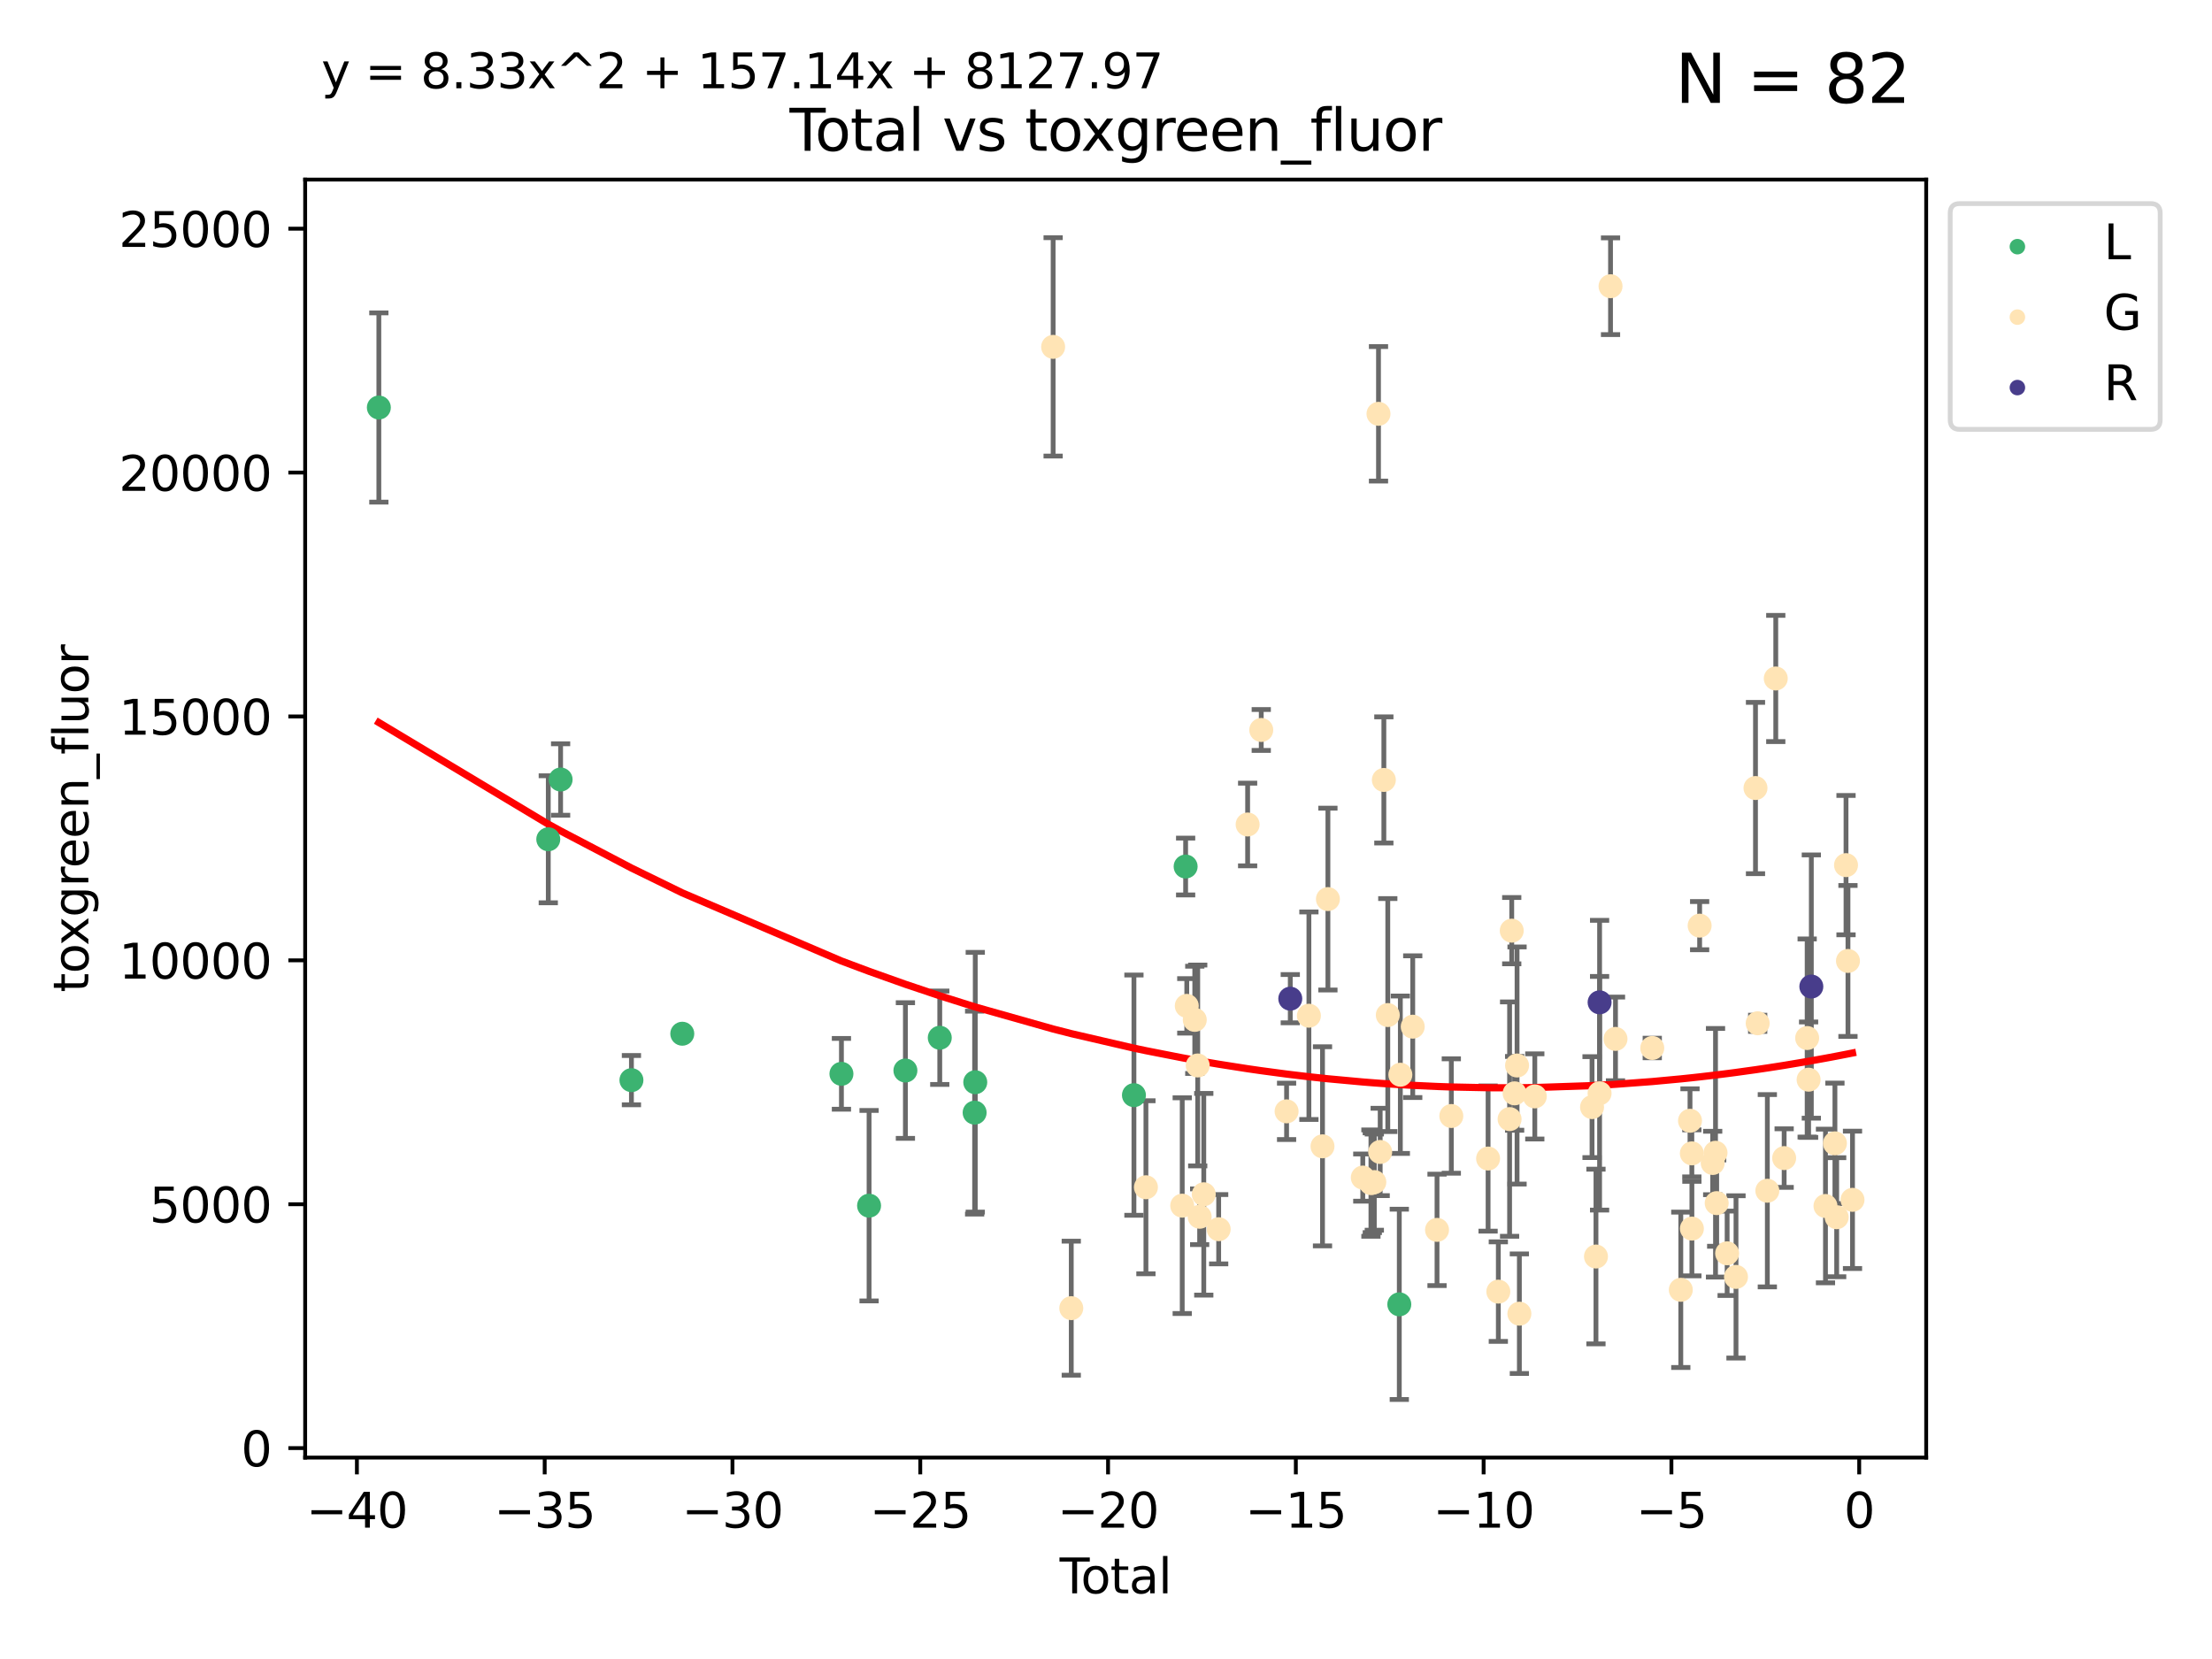 <?xml version="1.0" encoding="utf-8" standalone="no"?>
<!DOCTYPE svg PUBLIC "-//W3C//DTD SVG 1.1//EN"
  "http://www.w3.org/Graphics/SVG/1.1/DTD/svg11.dtd">
<svg xmlns:xlink="http://www.w3.org/1999/xlink" width="460.8pt" height="345.6pt" viewBox="0 0 460.8 345.6" xmlns="http://www.w3.org/2000/svg" version="1.1">
 <defs>
  <style type="text/css">*{stroke-linejoin: round; stroke-linecap: butt}</style>
 </defs>
 <g id="figure_1">
  <g id="patch_1">
   <path d="M 0 345.6 
L 460.8 345.6 
L 460.8 0 
L 0 0 
z
" style="fill: #ffffff"/>
  </g>
  <g id="axes_1">
   <g id="patch_2">
    <path d="M 63.571 303.64 
L 401.26 303.64 
L 401.26 37.411 
L 63.571 37.411 
z
" style="fill: #ffffff"/>
   </g>
   <g id="PathCollection_1">
    <defs>
     <path id="m6a0fab226d" d="M 0 1.118 
C 0.297 1.118 0.581 1 0.791 0.791 
C 1 0.581 1.118 0.297 1.118 0 
C 1.118 -0.297 1 -0.581 0.791 -0.791 
C 0.581 -1 0.297 -1.118 0 -1.118 
C -0.297 -1.118 -0.581 -1 -0.791 -0.791 
C -1 -0.581 -1.118 -0.297 -1.118 0 
C -1.118 0.297 -1 0.581 -0.791 0.791 
C -0.581 1 -0.297 1.118 0 1.118 
z
" style="stroke: #3cb371"/>
    </defs>
    <g clip-path="url(#p904bec8fbe)">
     <use xlink:href="#m6a0fab226d" x="78.921" y="84.893" style="fill: #3cb371; stroke: #3cb371"/>
     <use xlink:href="#m6a0fab226d" x="114.217" y="174.836" style="fill: #3cb371; stroke: #3cb371"/>
     <use xlink:href="#m6a0fab226d" x="116.785" y="162.386" style="fill: #3cb371; stroke: #3cb371"/>
     <use xlink:href="#m6a0fab226d" x="131.539" y="225.014" style="fill: #3cb371; stroke: #3cb371"/>
     <use xlink:href="#m6a0fab226d" x="142.131" y="215.344" style="fill: #3cb371; stroke: #3cb371"/>
     <use xlink:href="#m6a0fab226d" x="175.285" y="223.697" style="fill: #3cb371; stroke: #3cb371"/>
     <use xlink:href="#m6a0fab226d" x="181.044" y="251.163" style="fill: #3cb371; stroke: #3cb371"/>
     <use xlink:href="#m6a0fab226d" x="188.613" y="223.01" style="fill: #3cb371; stroke: #3cb371"/>
     <use xlink:href="#m6a0fab226d" x="195.771" y="216.181" style="fill: #3cb371; stroke: #3cb371"/>
     <use xlink:href="#m6a0fab226d" x="203.034" y="231.782" style="fill: #3cb371; stroke: #3cb371"/>
     <use xlink:href="#m6a0fab226d" x="203.165" y="225.448" style="fill: #3cb371; stroke: #3cb371"/>
     <use xlink:href="#m6a0fab226d" x="236.22" y="228.142" style="fill: #3cb371; stroke: #3cb371"/>
     <use xlink:href="#m6a0fab226d" x="246.989" y="180.512" style="fill: #3cb371; stroke: #3cb371"/>
     <use xlink:href="#m6a0fab226d" x="291.499" y="271.717" style="fill: #3cb371; stroke: #3cb371"/>
    </g>
   </g>
   <g id="PathCollection_2">
    <defs>
     <path id="m09b82492c8" d="M 0 1.118 
C 0.297 1.118 0.581 1 0.791 0.791 
C 1 0.581 1.118 0.297 1.118 0 
C 1.118 -0.297 1 -0.581 0.791 -0.791 
C 0.581 -1 0.297 -1.118 0 -1.118 
C -0.297 -1.118 -0.581 -1 -0.791 -0.791 
C -1 -0.581 -1.118 -0.297 -1.118 0 
C -1.118 0.297 -1 0.581 -0.791 0.791 
C -0.581 1 -0.297 1.118 0 1.118 
z
" style="stroke: #ffe4b5"/>
    </defs>
    <g clip-path="url(#p904bec8fbe)">
     <use xlink:href="#m09b82492c8" x="219.387" y="72.258" style="fill: #ffe4b5; stroke: #ffe4b5"/>
     <use xlink:href="#m09b82492c8" x="223.165" y="272.513" style="fill: #ffe4b5; stroke: #ffe4b5"/>
     <use xlink:href="#m09b82492c8" x="238.717" y="247.328" style="fill: #ffe4b5; stroke: #ffe4b5"/>
     <use xlink:href="#m09b82492c8" x="246.279" y="251.16" style="fill: #ffe4b5; stroke: #ffe4b5"/>
     <use xlink:href="#m09b82492c8" x="247.228" y="209.538" style="fill: #ffe4b5; stroke: #ffe4b5"/>
     <use xlink:href="#m09b82492c8" x="248.893" y="212.457" style="fill: #ffe4b5; stroke: #ffe4b5"/>
     <use xlink:href="#m09b82492c8" x="249.507" y="221.957" style="fill: #ffe4b5; stroke: #ffe4b5"/>
     <use xlink:href="#m09b82492c8" x="249.909" y="253.474" style="fill: #ffe4b5; stroke: #ffe4b5"/>
     <use xlink:href="#m09b82492c8" x="250.768" y="248.789" style="fill: #ffe4b5; stroke: #ffe4b5"/>
     <use xlink:href="#m09b82492c8" x="253.872" y="256.067" style="fill: #ffe4b5; stroke: #ffe4b5"/>
     <use xlink:href="#m09b82492c8" x="259.904" y="171.758" style="fill: #ffe4b5; stroke: #ffe4b5"/>
     <use xlink:href="#m09b82492c8" x="262.742" y="152.066" style="fill: #ffe4b5; stroke: #ffe4b5"/>
     <use xlink:href="#m09b82492c8" x="268.019" y="231.514" style="fill: #ffe4b5; stroke: #ffe4b5"/>
     <use xlink:href="#m09b82492c8" x="272.669" y="211.594" style="fill: #ffe4b5; stroke: #ffe4b5"/>
     <use xlink:href="#m09b82492c8" x="275.502" y="238.8" style="fill: #ffe4b5; stroke: #ffe4b5"/>
     <use xlink:href="#m09b82492c8" x="276.628" y="187.295" style="fill: #ffe4b5; stroke: #ffe4b5"/>
     <use xlink:href="#m09b82492c8" x="283.894" y="245.309" style="fill: #ffe4b5; stroke: #ffe4b5"/>
     <use xlink:href="#m09b82492c8" x="285.589" y="246.461" style="fill: #ffe4b5; stroke: #ffe4b5"/>
     <use xlink:href="#m09b82492c8" x="285.877" y="246.385" style="fill: #ffe4b5; stroke: #ffe4b5"/>
     <use xlink:href="#m09b82492c8" x="286.296" y="246.254" style="fill: #ffe4b5; stroke: #ffe4b5"/>
     <use xlink:href="#m09b82492c8" x="287.166" y="86.207" style="fill: #ffe4b5; stroke: #ffe4b5"/>
     <use xlink:href="#m09b82492c8" x="287.518" y="239.973" style="fill: #ffe4b5; stroke: #ffe4b5"/>
     <use xlink:href="#m09b82492c8" x="288.282" y="162.476" style="fill: #ffe4b5; stroke: #ffe4b5"/>
     <use xlink:href="#m09b82492c8" x="289.102" y="211.455" style="fill: #ffe4b5; stroke: #ffe4b5"/>
     <use xlink:href="#m09b82492c8" x="291.718" y="223.885" style="fill: #ffe4b5; stroke: #ffe4b5"/>
     <use xlink:href="#m09b82492c8" x="294.299" y="213.875" style="fill: #ffe4b5; stroke: #ffe4b5"/>
     <use xlink:href="#m09b82492c8" x="299.359" y="256.206" style="fill: #ffe4b5; stroke: #ffe4b5"/>
     <use xlink:href="#m09b82492c8" x="302.335" y="232.486" style="fill: #ffe4b5; stroke: #ffe4b5"/>
     <use xlink:href="#m09b82492c8" x="309.997" y="241.345" style="fill: #ffe4b5; stroke: #ffe4b5"/>
     <use xlink:href="#m09b82492c8" x="312.129" y="269.069" style="fill: #ffe4b5; stroke: #ffe4b5"/>
     <use xlink:href="#m09b82492c8" x="314.476" y="233.129" style="fill: #ffe4b5; stroke: #ffe4b5"/>
     <use xlink:href="#m09b82492c8" x="314.922" y="193.875" style="fill: #ffe4b5; stroke: #ffe4b5"/>
     <use xlink:href="#m09b82492c8" x="315.525" y="227.764" style="fill: #ffe4b5; stroke: #ffe4b5"/>
     <use xlink:href="#m09b82492c8" x="316.031" y="221.962" style="fill: #ffe4b5; stroke: #ffe4b5"/>
     <use xlink:href="#m09b82492c8" x="316.513" y="273.664" style="fill: #ffe4b5; stroke: #ffe4b5"/>
     <use xlink:href="#m09b82492c8" x="319.727" y="228.401" style="fill: #ffe4b5; stroke: #ffe4b5"/>
     <use xlink:href="#m09b82492c8" x="331.651" y="230.632" style="fill: #ffe4b5; stroke: #ffe4b5"/>
     <use xlink:href="#m09b82492c8" x="332.469" y="261.757" style="fill: #ffe4b5; stroke: #ffe4b5"/>
     <use xlink:href="#m09b82492c8" x="333.223" y="227.75" style="fill: #ffe4b5; stroke: #ffe4b5"/>
     <use xlink:href="#m09b82492c8" x="335.503" y="59.625" style="fill: #ffe4b5; stroke: #ffe4b5"/>
     <use xlink:href="#m09b82492c8" x="336.538" y="216.424" style="fill: #ffe4b5; stroke: #ffe4b5"/>
     <use xlink:href="#m09b82492c8" x="344.197" y="218.314" style="fill: #ffe4b5; stroke: #ffe4b5"/>
     <use xlink:href="#m09b82492c8" x="350.141" y="268.689" style="fill: #ffe4b5; stroke: #ffe4b5"/>
     <use xlink:href="#m09b82492c8" x="352.059" y="233.472" style="fill: #ffe4b5; stroke: #ffe4b5"/>
     <use xlink:href="#m09b82492c8" x="352.443" y="240.27" style="fill: #ffe4b5; stroke: #ffe4b5"/>
     <use xlink:href="#m09b82492c8" x="352.452" y="255.939" style="fill: #ffe4b5; stroke: #ffe4b5"/>
     <use xlink:href="#m09b82492c8" x="354.066" y="192.83" style="fill: #ffe4b5; stroke: #ffe4b5"/>
     <use xlink:href="#m09b82492c8" x="356.785" y="242.271" style="fill: #ffe4b5; stroke: #ffe4b5"/>
     <use xlink:href="#m09b82492c8" x="357.374" y="240.141" style="fill: #ffe4b5; stroke: #ffe4b5"/>
     <use xlink:href="#m09b82492c8" x="357.617" y="250.635" style="fill: #ffe4b5; stroke: #ffe4b5"/>
     <use xlink:href="#m09b82492c8" x="359.795" y="261.086" style="fill: #ffe4b5; stroke: #ffe4b5"/>
     <use xlink:href="#m09b82492c8" x="361.64" y="266.003" style="fill: #ffe4b5; stroke: #ffe4b5"/>
     <use xlink:href="#m09b82492c8" x="365.702" y="164.162" style="fill: #ffe4b5; stroke: #ffe4b5"/>
     <use xlink:href="#m09b82492c8" x="366.158" y="213.169" style="fill: #ffe4b5; stroke: #ffe4b5"/>
     <use xlink:href="#m09b82492c8" x="368.17" y="248.052" style="fill: #ffe4b5; stroke: #ffe4b5"/>
     <use xlink:href="#m09b82492c8" x="369.925" y="141.34" style="fill: #ffe4b5; stroke: #ffe4b5"/>
     <use xlink:href="#m09b82492c8" x="371.671" y="241.253" style="fill: #ffe4b5; stroke: #ffe4b5"/>
     <use xlink:href="#m09b82492c8" x="376.465" y="216.242" style="fill: #ffe4b5; stroke: #ffe4b5"/>
     <use xlink:href="#m09b82492c8" x="376.766" y="224.918" style="fill: #ffe4b5; stroke: #ffe4b5"/>
     <use xlink:href="#m09b82492c8" x="380.281" y="251.229" style="fill: #ffe4b5; stroke: #ffe4b5"/>
     <use xlink:href="#m09b82492c8" x="382.249" y="238.177" style="fill: #ffe4b5; stroke: #ffe4b5"/>
     <use xlink:href="#m09b82492c8" x="382.613" y="253.571" style="fill: #ffe4b5; stroke: #ffe4b5"/>
     <use xlink:href="#m09b82492c8" x="384.56" y="180.223" style="fill: #ffe4b5; stroke: #ffe4b5"/>
     <use xlink:href="#m09b82492c8" x="384.965" y="200.183" style="fill: #ffe4b5; stroke: #ffe4b5"/>
     <use xlink:href="#m09b82492c8" x="385.911" y="249.947" style="fill: #ffe4b5; stroke: #ffe4b5"/>
    </g>
   </g>
   <g id="PathCollection_3">
    <defs>
     <path id="mb9ff41f43f" d="M 0 1.118 
C 0.297 1.118 0.581 1 0.791 0.791 
C 1 0.581 1.118 0.297 1.118 0 
C 1.118 -0.297 1 -0.581 0.791 -0.791 
C 0.581 -1 0.297 -1.118 0 -1.118 
C -0.297 -1.118 -0.581 -1 -0.791 -0.791 
C -1 -0.581 -1.118 -0.297 -1.118 0 
C -1.118 0.297 -1 0.581 -0.791 0.791 
C -0.581 1 -0.297 1.118 0 1.118 
z
" style="stroke: #483d8b"/>
    </defs>
    <g clip-path="url(#p904bec8fbe)">
     <use xlink:href="#mb9ff41f43f" x="268.788" y="208.042" style="fill: #483d8b; stroke: #483d8b"/>
     <use xlink:href="#mb9ff41f43f" x="333.225" y="208.805" style="fill: #483d8b; stroke: #483d8b"/>
     <use xlink:href="#mb9ff41f43f" x="377.333" y="205.516" style="fill: #483d8b; stroke: #483d8b"/>
    </g>
   </g>
   <g id="matplotlib.axis_1">
    <g id="xtick_1">
     <g id="line2d_1">
      <defs>
       <path id="m5a784a03e9" d="M 0 0 
L 0 3.5 
" style="stroke: #000000; stroke-width: 0.8"/>
      </defs>
      <g>
       <use xlink:href="#m5a784a03e9" x="74.349" y="303.64" style="stroke: #000000; stroke-width: 0.8"/>
      </g>
     </g>
     <g id="text_1">
      <!-- −40 -->
      <g transform="translate(63.797 318.238)scale(0.1 -0.1)">
       <defs>
        <path id="DejaVuSans-2212" d="M 678 2272 
L 4684 2272 
L 4684 1741 
L 678 1741 
L 678 2272 
z
" transform="scale(0.016)"/>
        <path id="DejaVuSans-34" d="M 2419 4116 
L 825 1625 
L 2419 1625 
L 2419 4116 
z
M 2253 4666 
L 3047 4666 
L 3047 1625 
L 3713 1625 
L 3713 1100 
L 3047 1100 
L 3047 0 
L 2419 0 
L 2419 1100 
L 313 1100 
L 313 1709 
L 2253 4666 
z
" transform="scale(0.016)"/>
        <path id="DejaVuSans-30" d="M 2034 4250 
Q 1547 4250 1301 3770 
Q 1056 3291 1056 2328 
Q 1056 1369 1301 889 
Q 1547 409 2034 409 
Q 2525 409 2770 889 
Q 3016 1369 3016 2328 
Q 3016 3291 2770 3770 
Q 2525 4250 2034 4250 
z
M 2034 4750 
Q 2819 4750 3233 4129 
Q 3647 3509 3647 2328 
Q 3647 1150 3233 529 
Q 2819 -91 2034 -91 
Q 1250 -91 836 529 
Q 422 1150 422 2328 
Q 422 3509 836 4129 
Q 1250 4750 2034 4750 
z
" transform="scale(0.016)"/>
       </defs>
       <use xlink:href="#DejaVuSans-2212"/>
       <use xlink:href="#DejaVuSans-34" x="83.789"/>
       <use xlink:href="#DejaVuSans-30" x="147.412"/>
      </g>
     </g>
    </g>
    <g id="xtick_2">
     <g id="line2d_2">
      <g>
       <use xlink:href="#m5a784a03e9" x="113.469" y="303.64" style="stroke: #000000; stroke-width: 0.8"/>
      </g>
     </g>
     <g id="text_2">
      <!-- −35 -->
      <g transform="translate(102.916 318.238)scale(0.1 -0.1)">
       <defs>
        <path id="DejaVuSans-33" d="M 2597 2516 
Q 3050 2419 3304 2112 
Q 3559 1806 3559 1356 
Q 3559 666 3084 287 
Q 2609 -91 1734 -91 
Q 1441 -91 1130 -33 
Q 819 25 488 141 
L 488 750 
Q 750 597 1062 519 
Q 1375 441 1716 441 
Q 2309 441 2620 675 
Q 2931 909 2931 1356 
Q 2931 1769 2642 2001 
Q 2353 2234 1838 2234 
L 1294 2234 
L 1294 2753 
L 1863 2753 
Q 2328 2753 2575 2939 
Q 2822 3125 2822 3475 
Q 2822 3834 2567 4026 
Q 2313 4219 1838 4219 
Q 1578 4219 1281 4162 
Q 984 4106 628 3988 
L 628 4550 
Q 988 4650 1302 4700 
Q 1616 4750 1894 4750 
Q 2613 4750 3031 4423 
Q 3450 4097 3450 3541 
Q 3450 3153 3228 2886 
Q 3006 2619 2597 2516 
z
" transform="scale(0.016)"/>
        <path id="DejaVuSans-35" d="M 691 4666 
L 3169 4666 
L 3169 4134 
L 1269 4134 
L 1269 2991 
Q 1406 3038 1543 3061 
Q 1681 3084 1819 3084 
Q 2600 3084 3056 2656 
Q 3513 2228 3513 1497 
Q 3513 744 3044 326 
Q 2575 -91 1722 -91 
Q 1428 -91 1123 -41 
Q 819 9 494 109 
L 494 744 
Q 775 591 1075 516 
Q 1375 441 1709 441 
Q 2250 441 2565 725 
Q 2881 1009 2881 1497 
Q 2881 1984 2565 2268 
Q 2250 2553 1709 2553 
Q 1456 2553 1204 2497 
Q 953 2441 691 2322 
L 691 4666 
z
" transform="scale(0.016)"/>
       </defs>
       <use xlink:href="#DejaVuSans-2212"/>
       <use xlink:href="#DejaVuSans-33" x="83.789"/>
       <use xlink:href="#DejaVuSans-35" x="147.412"/>
      </g>
     </g>
    </g>
    <g id="xtick_3">
     <g id="line2d_3">
      <g>
       <use xlink:href="#m5a784a03e9" x="152.588" y="303.64" style="stroke: #000000; stroke-width: 0.8"/>
      </g>
     </g>
     <g id="text_3">
      <!-- −30 -->
      <g transform="translate(142.036 318.238)scale(0.1 -0.1)">
       <use xlink:href="#DejaVuSans-2212"/>
       <use xlink:href="#DejaVuSans-33" x="83.789"/>
       <use xlink:href="#DejaVuSans-30" x="147.412"/>
      </g>
     </g>
    </g>
    <g id="xtick_4">
     <g id="line2d_4">
      <g>
       <use xlink:href="#m5a784a03e9" x="191.708" y="303.64" style="stroke: #000000; stroke-width: 0.8"/>
      </g>
     </g>
     <g id="text_4">
      <!-- −25 -->
      <g transform="translate(181.155 318.238)scale(0.1 -0.1)">
       <defs>
        <path id="DejaVuSans-32" d="M 1228 531 
L 3431 531 
L 3431 0 
L 469 0 
L 469 531 
Q 828 903 1448 1529 
Q 2069 2156 2228 2338 
Q 2531 2678 2651 2914 
Q 2772 3150 2772 3378 
Q 2772 3750 2511 3984 
Q 2250 4219 1831 4219 
Q 1534 4219 1204 4116 
Q 875 4013 500 3803 
L 500 4441 
Q 881 4594 1212 4672 
Q 1544 4750 1819 4750 
Q 2544 4750 2975 4387 
Q 3406 4025 3406 3419 
Q 3406 3131 3298 2873 
Q 3191 2616 2906 2266 
Q 2828 2175 2409 1742 
Q 1991 1309 1228 531 
z
" transform="scale(0.016)"/>
       </defs>
       <use xlink:href="#DejaVuSans-2212"/>
       <use xlink:href="#DejaVuSans-32" x="83.789"/>
       <use xlink:href="#DejaVuSans-35" x="147.412"/>
      </g>
     </g>
    </g>
    <g id="xtick_5">
     <g id="line2d_5">
      <g>
       <use xlink:href="#m5a784a03e9" x="230.827" y="303.64" style="stroke: #000000; stroke-width: 0.8"/>
      </g>
     </g>
     <g id="text_5">
      <!-- −20 -->
      <g transform="translate(220.275 318.238)scale(0.1 -0.1)">
       <use xlink:href="#DejaVuSans-2212"/>
       <use xlink:href="#DejaVuSans-32" x="83.789"/>
       <use xlink:href="#DejaVuSans-30" x="147.412"/>
      </g>
     </g>
    </g>
    <g id="xtick_6">
     <g id="line2d_6">
      <g>
       <use xlink:href="#m5a784a03e9" x="269.947" y="303.64" style="stroke: #000000; stroke-width: 0.8"/>
      </g>
     </g>
     <g id="text_6">
      <!-- −15 -->
      <g transform="translate(259.394 318.238)scale(0.1 -0.1)">
       <defs>
        <path id="DejaVuSans-31" d="M 794 531 
L 1825 531 
L 1825 4091 
L 703 3866 
L 703 4441 
L 1819 4666 
L 2450 4666 
L 2450 531 
L 3481 531 
L 3481 0 
L 794 0 
L 794 531 
z
" transform="scale(0.016)"/>
       </defs>
       <use xlink:href="#DejaVuSans-2212"/>
       <use xlink:href="#DejaVuSans-31" x="83.789"/>
       <use xlink:href="#DejaVuSans-35" x="147.412"/>
      </g>
     </g>
    </g>
    <g id="xtick_7">
     <g id="line2d_7">
      <g>
       <use xlink:href="#m5a784a03e9" x="309.066" y="303.64" style="stroke: #000000; stroke-width: 0.8"/>
      </g>
     </g>
     <g id="text_7">
      <!-- −10 -->
      <g transform="translate(298.514 318.238)scale(0.1 -0.1)">
       <use xlink:href="#DejaVuSans-2212"/>
       <use xlink:href="#DejaVuSans-31" x="83.789"/>
       <use xlink:href="#DejaVuSans-30" x="147.412"/>
      </g>
     </g>
    </g>
    <g id="xtick_8">
     <g id="line2d_8">
      <g>
       <use xlink:href="#m5a784a03e9" x="348.186" y="303.64" style="stroke: #000000; stroke-width: 0.8"/>
      </g>
     </g>
     <g id="text_8">
      <!-- −5 -->
      <g transform="translate(340.815 318.238)scale(0.1 -0.1)">
       <use xlink:href="#DejaVuSans-2212"/>
       <use xlink:href="#DejaVuSans-35" x="83.789"/>
      </g>
     </g>
    </g>
    <g id="xtick_9">
     <g id="line2d_9">
      <g>
       <use xlink:href="#m5a784a03e9" x="387.305" y="303.64" style="stroke: #000000; stroke-width: 0.8"/>
      </g>
     </g>
     <g id="text_9">
      <!-- 0 -->
      <g transform="translate(384.124 318.238)scale(0.1 -0.1)">
       <use xlink:href="#DejaVuSans-30"/>
      </g>
     </g>
    </g>
    <g id="text_10">
     <!-- Total -->
     <g transform="translate(220.739 331.917)scale(0.1 -0.1)">
      <defs>
       <path id="DejaVuSans-54" d="M -19 4666 
L 3928 4666 
L 3928 4134 
L 2272 4134 
L 2272 0 
L 1638 0 
L 1638 4134 
L -19 4134 
L -19 4666 
z
" transform="scale(0.016)"/>
       <path id="DejaVuSans-6f" d="M 1959 3097 
Q 1497 3097 1228 2736 
Q 959 2375 959 1747 
Q 959 1119 1226 758 
Q 1494 397 1959 397 
Q 2419 397 2687 759 
Q 2956 1122 2956 1747 
Q 2956 2369 2687 2733 
Q 2419 3097 1959 3097 
z
M 1959 3584 
Q 2709 3584 3137 3096 
Q 3566 2609 3566 1747 
Q 3566 888 3137 398 
Q 2709 -91 1959 -91 
Q 1206 -91 779 398 
Q 353 888 353 1747 
Q 353 2609 779 3096 
Q 1206 3584 1959 3584 
z
" transform="scale(0.016)"/>
       <path id="DejaVuSans-74" d="M 1172 4494 
L 1172 3500 
L 2356 3500 
L 2356 3053 
L 1172 3053 
L 1172 1153 
Q 1172 725 1289 603 
Q 1406 481 1766 481 
L 2356 481 
L 2356 0 
L 1766 0 
Q 1100 0 847 248 
Q 594 497 594 1153 
L 594 3053 
L 172 3053 
L 172 3500 
L 594 3500 
L 594 4494 
L 1172 4494 
z
" transform="scale(0.016)"/>
       <path id="DejaVuSans-61" d="M 2194 1759 
Q 1497 1759 1228 1600 
Q 959 1441 959 1056 
Q 959 750 1161 570 
Q 1363 391 1709 391 
Q 2188 391 2477 730 
Q 2766 1069 2766 1631 
L 2766 1759 
L 2194 1759 
z
M 3341 1997 
L 3341 0 
L 2766 0 
L 2766 531 
Q 2569 213 2275 61 
Q 1981 -91 1556 -91 
Q 1019 -91 701 211 
Q 384 513 384 1019 
Q 384 1609 779 1909 
Q 1175 2209 1959 2209 
L 2766 2209 
L 2766 2266 
Q 2766 2663 2505 2880 
Q 2244 3097 1772 3097 
Q 1472 3097 1187 3025 
Q 903 2953 641 2809 
L 641 3341 
Q 956 3463 1253 3523 
Q 1550 3584 1831 3584 
Q 2591 3584 2966 3190 
Q 3341 2797 3341 1997 
z
" transform="scale(0.016)"/>
       <path id="DejaVuSans-6c" d="M 603 4863 
L 1178 4863 
L 1178 0 
L 603 0 
L 603 4863 
z
" transform="scale(0.016)"/>
      </defs>
      <use xlink:href="#DejaVuSans-54"/>
      <use xlink:href="#DejaVuSans-6f" x="44.084"/>
      <use xlink:href="#DejaVuSans-74" x="105.266"/>
      <use xlink:href="#DejaVuSans-61" x="144.475"/>
      <use xlink:href="#DejaVuSans-6c" x="205.754"/>
     </g>
    </g>
   </g>
   <g id="matplotlib.axis_2">
    <g id="ytick_1">
     <g id="line2d_10">
      <defs>
       <path id="m56ef9ae27a" d="M 0 0 
L -3.5 0 
" style="stroke: #000000; stroke-width: 0.8"/>
      </defs>
      <g>
       <use xlink:href="#m56ef9ae27a" x="63.571" y="301.667" style="stroke: #000000; stroke-width: 0.8"/>
      </g>
     </g>
     <g id="text_11">
      <!-- 0 -->
      <g transform="translate(50.209 305.466)scale(0.1 -0.1)">
       <use xlink:href="#DejaVuSans-30"/>
      </g>
     </g>
    </g>
    <g id="ytick_2">
     <g id="line2d_11">
      <g>
       <use xlink:href="#m56ef9ae27a" x="63.571" y="250.861" style="stroke: #000000; stroke-width: 0.8"/>
      </g>
     </g>
     <g id="text_12">
      <!-- 5000 -->
      <g transform="translate(31.121 254.661)scale(0.1 -0.1)">
       <use xlink:href="#DejaVuSans-35"/>
       <use xlink:href="#DejaVuSans-30" x="63.623"/>
       <use xlink:href="#DejaVuSans-30" x="127.246"/>
       <use xlink:href="#DejaVuSans-30" x="190.869"/>
      </g>
     </g>
    </g>
    <g id="ytick_3">
     <g id="line2d_12">
      <g>
       <use xlink:href="#m56ef9ae27a" x="63.571" y="200.056" style="stroke: #000000; stroke-width: 0.8"/>
      </g>
     </g>
     <g id="text_13">
      <!-- 10000 -->
      <g transform="translate(24.759 203.855)scale(0.1 -0.1)">
       <use xlink:href="#DejaVuSans-31"/>
       <use xlink:href="#DejaVuSans-30" x="63.623"/>
       <use xlink:href="#DejaVuSans-30" x="127.246"/>
       <use xlink:href="#DejaVuSans-30" x="190.869"/>
       <use xlink:href="#DejaVuSans-30" x="254.492"/>
      </g>
     </g>
    </g>
    <g id="ytick_4">
     <g id="line2d_13">
      <g>
       <use xlink:href="#m56ef9ae27a" x="63.571" y="149.251" style="stroke: #000000; stroke-width: 0.8"/>
      </g>
     </g>
     <g id="text_14">
      <!-- 15000 -->
      <g transform="translate(24.759 153.05)scale(0.1 -0.1)">
       <use xlink:href="#DejaVuSans-31"/>
       <use xlink:href="#DejaVuSans-35" x="63.623"/>
       <use xlink:href="#DejaVuSans-30" x="127.246"/>
       <use xlink:href="#DejaVuSans-30" x="190.869"/>
       <use xlink:href="#DejaVuSans-30" x="254.492"/>
      </g>
     </g>
    </g>
    <g id="ytick_5">
     <g id="line2d_14">
      <g>
       <use xlink:href="#m56ef9ae27a" x="63.571" y="98.445" style="stroke: #000000; stroke-width: 0.8"/>
      </g>
     </g>
     <g id="text_15">
      <!-- 20000 -->
      <g transform="translate(24.759 102.245)scale(0.1 -0.1)">
       <use xlink:href="#DejaVuSans-32"/>
       <use xlink:href="#DejaVuSans-30" x="63.623"/>
       <use xlink:href="#DejaVuSans-30" x="127.246"/>
       <use xlink:href="#DejaVuSans-30" x="190.869"/>
       <use xlink:href="#DejaVuSans-30" x="254.492"/>
      </g>
     </g>
    </g>
    <g id="ytick_6">
     <g id="line2d_15">
      <g>
       <use xlink:href="#m56ef9ae27a" x="63.571" y="47.64" style="stroke: #000000; stroke-width: 0.8"/>
      </g>
     </g>
     <g id="text_16">
      <!-- 25000 -->
      <g transform="translate(24.759 51.439)scale(0.1 -0.1)">
       <use xlink:href="#DejaVuSans-32"/>
       <use xlink:href="#DejaVuSans-35" x="63.623"/>
       <use xlink:href="#DejaVuSans-30" x="127.246"/>
       <use xlink:href="#DejaVuSans-30" x="190.869"/>
       <use xlink:href="#DejaVuSans-30" x="254.492"/>
      </g>
     </g>
    </g>
    <g id="text_17">
     <!-- toxgreen_fluor -->
     <g transform="translate(18.401 206.72)rotate(-90)scale(0.1 -0.1)">
      <defs>
       <path id="DejaVuSans-78" d="M 3513 3500 
L 2247 1797 
L 3578 0 
L 2900 0 
L 1881 1375 
L 863 0 
L 184 0 
L 1544 1831 
L 300 3500 
L 978 3500 
L 1906 2253 
L 2834 3500 
L 3513 3500 
z
" transform="scale(0.016)"/>
       <path id="DejaVuSans-67" d="M 2906 1791 
Q 2906 2416 2648 2759 
Q 2391 3103 1925 3103 
Q 1463 3103 1205 2759 
Q 947 2416 947 1791 
Q 947 1169 1205 825 
Q 1463 481 1925 481 
Q 2391 481 2648 825 
Q 2906 1169 2906 1791 
z
M 3481 434 
Q 3481 -459 3084 -895 
Q 2688 -1331 1869 -1331 
Q 1566 -1331 1297 -1286 
Q 1028 -1241 775 -1147 
L 775 -588 
Q 1028 -725 1275 -790 
Q 1522 -856 1778 -856 
Q 2344 -856 2625 -561 
Q 2906 -266 2906 331 
L 2906 616 
Q 2728 306 2450 153 
Q 2172 0 1784 0 
Q 1141 0 747 490 
Q 353 981 353 1791 
Q 353 2603 747 3093 
Q 1141 3584 1784 3584 
Q 2172 3584 2450 3431 
Q 2728 3278 2906 2969 
L 2906 3500 
L 3481 3500 
L 3481 434 
z
" transform="scale(0.016)"/>
       <path id="DejaVuSans-72" d="M 2631 2963 
Q 2534 3019 2420 3045 
Q 2306 3072 2169 3072 
Q 1681 3072 1420 2755 
Q 1159 2438 1159 1844 
L 1159 0 
L 581 0 
L 581 3500 
L 1159 3500 
L 1159 2956 
Q 1341 3275 1631 3429 
Q 1922 3584 2338 3584 
Q 2397 3584 2469 3576 
Q 2541 3569 2628 3553 
L 2631 2963 
z
" transform="scale(0.016)"/>
       <path id="DejaVuSans-65" d="M 3597 1894 
L 3597 1613 
L 953 1613 
Q 991 1019 1311 708 
Q 1631 397 2203 397 
Q 2534 397 2845 478 
Q 3156 559 3463 722 
L 3463 178 
Q 3153 47 2828 -22 
Q 2503 -91 2169 -91 
Q 1331 -91 842 396 
Q 353 884 353 1716 
Q 353 2575 817 3079 
Q 1281 3584 2069 3584 
Q 2775 3584 3186 3129 
Q 3597 2675 3597 1894 
z
M 3022 2063 
Q 3016 2534 2758 2815 
Q 2500 3097 2075 3097 
Q 1594 3097 1305 2825 
Q 1016 2553 972 2059 
L 3022 2063 
z
" transform="scale(0.016)"/>
       <path id="DejaVuSans-6e" d="M 3513 2113 
L 3513 0 
L 2938 0 
L 2938 2094 
Q 2938 2591 2744 2837 
Q 2550 3084 2163 3084 
Q 1697 3084 1428 2787 
Q 1159 2491 1159 1978 
L 1159 0 
L 581 0 
L 581 3500 
L 1159 3500 
L 1159 2956 
Q 1366 3272 1645 3428 
Q 1925 3584 2291 3584 
Q 2894 3584 3203 3211 
Q 3513 2838 3513 2113 
z
" transform="scale(0.016)"/>
       <path id="DejaVuSans-5f" d="M 3263 -1063 
L 3263 -1509 
L -63 -1509 
L -63 -1063 
L 3263 -1063 
z
" transform="scale(0.016)"/>
       <path id="DejaVuSans-66" d="M 2375 4863 
L 2375 4384 
L 1825 4384 
Q 1516 4384 1395 4259 
Q 1275 4134 1275 3809 
L 1275 3500 
L 2222 3500 
L 2222 3053 
L 1275 3053 
L 1275 0 
L 697 0 
L 697 3053 
L 147 3053 
L 147 3500 
L 697 3500 
L 697 3744 
Q 697 4328 969 4595 
Q 1241 4863 1831 4863 
L 2375 4863 
z
" transform="scale(0.016)"/>
       <path id="DejaVuSans-75" d="M 544 1381 
L 544 3500 
L 1119 3500 
L 1119 1403 
Q 1119 906 1312 657 
Q 1506 409 1894 409 
Q 2359 409 2629 706 
Q 2900 1003 2900 1516 
L 2900 3500 
L 3475 3500 
L 3475 0 
L 2900 0 
L 2900 538 
Q 2691 219 2414 64 
Q 2138 -91 1772 -91 
Q 1169 -91 856 284 
Q 544 659 544 1381 
z
M 1991 3584 
L 1991 3584 
z
" transform="scale(0.016)"/>
      </defs>
      <use xlink:href="#DejaVuSans-74"/>
      <use xlink:href="#DejaVuSans-6f" x="39.209"/>
      <use xlink:href="#DejaVuSans-78" x="97.266"/>
      <use xlink:href="#DejaVuSans-67" x="156.445"/>
      <use xlink:href="#DejaVuSans-72" x="219.922"/>
      <use xlink:href="#DejaVuSans-65" x="258.785"/>
      <use xlink:href="#DejaVuSans-65" x="320.309"/>
      <use xlink:href="#DejaVuSans-6e" x="381.832"/>
      <use xlink:href="#DejaVuSans-5f" x="445.211"/>
      <use xlink:href="#DejaVuSans-66" x="495.211"/>
      <use xlink:href="#DejaVuSans-6c" x="530.416"/>
      <use xlink:href="#DejaVuSans-75" x="558.199"/>
      <use xlink:href="#DejaVuSans-6f" x="621.578"/>
      <use xlink:href="#DejaVuSans-72" x="682.76"/>
     </g>
    </g>
   </g>
   <g id="LineCollection_1">
    <path d="M 78.921 104.603 
L 78.921 65.182 
" clip-path="url(#p904bec8fbe)" style="fill: none; stroke: #696969"/>
    <path d="M 114.217 188.07 
L 114.217 161.603 
" clip-path="url(#p904bec8fbe)" style="fill: none; stroke: #696969"/>
    <path d="M 116.785 169.825 
L 116.785 154.947 
" clip-path="url(#p904bec8fbe)" style="fill: none; stroke: #696969"/>
    <path d="M 131.539 230.148 
L 131.539 219.88 
" clip-path="url(#p904bec8fbe)" style="fill: none; stroke: #696969"/>
    <path d="M 142.131 215.91 
L 142.131 214.779 
" clip-path="url(#p904bec8fbe)" style="fill: none; stroke: #696969"/>
    <path d="M 175.285 231.07 
L 175.285 216.325 
" clip-path="url(#p904bec8fbe)" style="fill: none; stroke: #696969"/>
    <path d="M 181.044 271.002 
L 181.044 231.324 
" clip-path="url(#p904bec8fbe)" style="fill: none; stroke: #696969"/>
    <path d="M 188.613 237.138 
L 188.613 208.883 
" clip-path="url(#p904bec8fbe)" style="fill: none; stroke: #696969"/>
    <path d="M 195.771 225.91 
L 195.771 206.452 
" clip-path="url(#p904bec8fbe)" style="fill: none; stroke: #696969"/>
    <path d="M 203.034 252.917 
L 203.034 210.646 
" clip-path="url(#p904bec8fbe)" style="fill: none; stroke: #696969"/>
    <path d="M 203.165 252.497 
L 203.165 198.399 
" clip-path="url(#p904bec8fbe)" style="fill: none; stroke: #696969"/>
    <path d="M 236.22 253.166 
L 236.22 203.117 
" clip-path="url(#p904bec8fbe)" style="fill: none; stroke: #696969"/>
    <path d="M 246.989 186.432 
L 246.989 174.593 
" clip-path="url(#p904bec8fbe)" style="fill: none; stroke: #696969"/>
    <path d="M 291.499 291.539 
L 291.499 251.895 
" clip-path="url(#p904bec8fbe)" style="fill: none; stroke: #696969"/>
   </g>
   <g id="line2d_16">
    <defs>
     <path id="ma0bd829eb4" d="M 2 0 
L -2 -0 
" style="stroke: #696969"/>
    </defs>
    <g clip-path="url(#p904bec8fbe)">
     <use xlink:href="#ma0bd829eb4" x="78.921" y="104.603" style="fill: #696969; stroke: #696969"/>
     <use xlink:href="#ma0bd829eb4" x="114.217" y="188.07" style="fill: #696969; stroke: #696969"/>
     <use xlink:href="#ma0bd829eb4" x="116.785" y="169.825" style="fill: #696969; stroke: #696969"/>
     <use xlink:href="#ma0bd829eb4" x="131.539" y="230.148" style="fill: #696969; stroke: #696969"/>
     <use xlink:href="#ma0bd829eb4" x="142.131" y="215.91" style="fill: #696969; stroke: #696969"/>
     <use xlink:href="#ma0bd829eb4" x="175.285" y="231.07" style="fill: #696969; stroke: #696969"/>
     <use xlink:href="#ma0bd829eb4" x="181.044" y="271.002" style="fill: #696969; stroke: #696969"/>
     <use xlink:href="#ma0bd829eb4" x="188.613" y="237.138" style="fill: #696969; stroke: #696969"/>
     <use xlink:href="#ma0bd829eb4" x="195.771" y="225.91" style="fill: #696969; stroke: #696969"/>
     <use xlink:href="#ma0bd829eb4" x="203.034" y="252.917" style="fill: #696969; stroke: #696969"/>
     <use xlink:href="#ma0bd829eb4" x="203.165" y="252.497" style="fill: #696969; stroke: #696969"/>
     <use xlink:href="#ma0bd829eb4" x="236.22" y="253.166" style="fill: #696969; stroke: #696969"/>
     <use xlink:href="#ma0bd829eb4" x="246.989" y="186.432" style="fill: #696969; stroke: #696969"/>
     <use xlink:href="#ma0bd829eb4" x="291.499" y="291.539" style="fill: #696969; stroke: #696969"/>
    </g>
   </g>
   <g id="line2d_17">
    <g clip-path="url(#p904bec8fbe)">
     <use xlink:href="#ma0bd829eb4" x="78.921" y="65.182" style="fill: #696969; stroke: #696969"/>
     <use xlink:href="#ma0bd829eb4" x="114.217" y="161.603" style="fill: #696969; stroke: #696969"/>
     <use xlink:href="#ma0bd829eb4" x="116.785" y="154.947" style="fill: #696969; stroke: #696969"/>
     <use xlink:href="#ma0bd829eb4" x="131.539" y="219.88" style="fill: #696969; stroke: #696969"/>
     <use xlink:href="#ma0bd829eb4" x="142.131" y="214.779" style="fill: #696969; stroke: #696969"/>
     <use xlink:href="#ma0bd829eb4" x="175.285" y="216.325" style="fill: #696969; stroke: #696969"/>
     <use xlink:href="#ma0bd829eb4" x="181.044" y="231.324" style="fill: #696969; stroke: #696969"/>
     <use xlink:href="#ma0bd829eb4" x="188.613" y="208.883" style="fill: #696969; stroke: #696969"/>
     <use xlink:href="#ma0bd829eb4" x="195.771" y="206.452" style="fill: #696969; stroke: #696969"/>
     <use xlink:href="#ma0bd829eb4" x="203.034" y="210.646" style="fill: #696969; stroke: #696969"/>
     <use xlink:href="#ma0bd829eb4" x="203.165" y="198.399" style="fill: #696969; stroke: #696969"/>
     <use xlink:href="#ma0bd829eb4" x="236.22" y="203.117" style="fill: #696969; stroke: #696969"/>
     <use xlink:href="#ma0bd829eb4" x="246.989" y="174.593" style="fill: #696969; stroke: #696969"/>
     <use xlink:href="#ma0bd829eb4" x="291.499" y="251.895" style="fill: #696969; stroke: #696969"/>
    </g>
   </g>
   <g id="LineCollection_2">
    <path d="M 219.387 95.003 
L 219.387 49.513 
" clip-path="url(#p904bec8fbe)" style="fill: none; stroke: #696969"/>
    <path d="M 223.165 286.472 
L 223.165 258.554 
" clip-path="url(#p904bec8fbe)" style="fill: none; stroke: #696969"/>
    <path d="M 238.717 265.35 
L 238.717 229.306 
" clip-path="url(#p904bec8fbe)" style="fill: none; stroke: #696969"/>
    <path d="M 246.279 273.629 
L 246.279 228.69 
" clip-path="url(#p904bec8fbe)" style="fill: none; stroke: #696969"/>
    <path d="M 247.228 215.213 
L 247.228 203.862 
" clip-path="url(#p904bec8fbe)" style="fill: none; stroke: #696969"/>
    <path d="M 248.893 223.627 
L 248.893 201.286 
" clip-path="url(#p904bec8fbe)" style="fill: none; stroke: #696969"/>
    <path d="M 249.507 242.876 
L 249.507 201.038 
" clip-path="url(#p904bec8fbe)" style="fill: none; stroke: #696969"/>
    <path d="M 249.909 259.274 
L 249.909 247.673 
" clip-path="url(#p904bec8fbe)" style="fill: none; stroke: #696969"/>
    <path d="M 250.768 269.796 
L 250.768 227.781 
" clip-path="url(#p904bec8fbe)" style="fill: none; stroke: #696969"/>
    <path d="M 253.872 263.286 
L 253.872 248.847 
" clip-path="url(#p904bec8fbe)" style="fill: none; stroke: #696969"/>
    <path d="M 259.904 180.367 
L 259.904 163.149 
" clip-path="url(#p904bec8fbe)" style="fill: none; stroke: #696969"/>
    <path d="M 262.742 156.329 
L 262.742 147.803 
" clip-path="url(#p904bec8fbe)" style="fill: none; stroke: #696969"/>
    <path d="M 268.019 237.382 
L 268.019 225.646 
" clip-path="url(#p904bec8fbe)" style="fill: none; stroke: #696969"/>
    <path d="M 272.669 233.206 
L 272.669 189.982 
" clip-path="url(#p904bec8fbe)" style="fill: none; stroke: #696969"/>
    <path d="M 275.502 259.544 
L 275.502 218.056 
" clip-path="url(#p904bec8fbe)" style="fill: none; stroke: #696969"/>
    <path d="M 276.628 206.233 
L 276.628 168.358 
" clip-path="url(#p904bec8fbe)" style="fill: none; stroke: #696969"/>
    <path d="M 283.894 250.223 
L 283.894 240.395 
" clip-path="url(#p904bec8fbe)" style="fill: none; stroke: #696969"/>
    <path d="M 285.589 257.538 
L 285.589 235.384 
" clip-path="url(#p904bec8fbe)" style="fill: none; stroke: #696969"/>
    <path d="M 285.877 256.773 
L 285.877 235.997 
" clip-path="url(#p904bec8fbe)" style="fill: none; stroke: #696969"/>
    <path d="M 286.296 256.27 
L 286.296 236.237 
" clip-path="url(#p904bec8fbe)" style="fill: none; stroke: #696969"/>
    <path d="M 287.166 100.212 
L 287.166 72.201 
" clip-path="url(#p904bec8fbe)" style="fill: none; stroke: #696969"/>
    <path d="M 287.518 249.074 
L 287.518 230.872 
" clip-path="url(#p904bec8fbe)" style="fill: none; stroke: #696969"/>
    <path d="M 288.282 175.616 
L 288.282 149.337 
" clip-path="url(#p904bec8fbe)" style="fill: none; stroke: #696969"/>
    <path d="M 289.102 235.721 
L 289.102 187.19 
" clip-path="url(#p904bec8fbe)" style="fill: none; stroke: #696969"/>
    <path d="M 291.718 240.279 
L 291.718 207.491 
" clip-path="url(#p904bec8fbe)" style="fill: none; stroke: #696969"/>
    <path d="M 294.299 228.635 
L 294.299 199.114 
" clip-path="url(#p904bec8fbe)" style="fill: none; stroke: #696969"/>
    <path d="M 299.359 267.812 
L 299.359 244.599 
" clip-path="url(#p904bec8fbe)" style="fill: none; stroke: #696969"/>
    <path d="M 302.335 244.404 
L 302.335 220.569 
" clip-path="url(#p904bec8fbe)" style="fill: none; stroke: #696969"/>
    <path d="M 309.997 256.473 
L 309.997 226.216 
" clip-path="url(#p904bec8fbe)" style="fill: none; stroke: #696969"/>
    <path d="M 312.129 279.439 
L 312.129 258.699 
" clip-path="url(#p904bec8fbe)" style="fill: none; stroke: #696969"/>
    <path d="M 314.476 257.537 
L 314.476 208.72 
" clip-path="url(#p904bec8fbe)" style="fill: none; stroke: #696969"/>
    <path d="M 314.922 200.781 
L 314.922 186.969 
" clip-path="url(#p904bec8fbe)" style="fill: none; stroke: #696969"/>
    <path d="M 315.525 235.449 
L 315.525 220.079 
" clip-path="url(#p904bec8fbe)" style="fill: none; stroke: #696969"/>
    <path d="M 316.031 246.659 
L 316.031 197.265 
" clip-path="url(#p904bec8fbe)" style="fill: none; stroke: #696969"/>
    <path d="M 316.513 286.119 
L 316.513 261.21 
" clip-path="url(#p904bec8fbe)" style="fill: none; stroke: #696969"/>
    <path d="M 319.727 237.274 
L 319.727 219.528 
" clip-path="url(#p904bec8fbe)" style="fill: none; stroke: #696969"/>
    <path d="M 331.651 241.146 
L 331.651 220.118 
" clip-path="url(#p904bec8fbe)" style="fill: none; stroke: #696969"/>
    <path d="M 332.469 279.952 
L 332.469 243.562 
" clip-path="url(#p904bec8fbe)" style="fill: none; stroke: #696969"/>
    <path d="M 333.223 252.086 
L 333.223 203.413 
" clip-path="url(#p904bec8fbe)" style="fill: none; stroke: #696969"/>
    <path d="M 335.503 69.702 
L 335.503 49.549 
" clip-path="url(#p904bec8fbe)" style="fill: none; stroke: #696969"/>
    <path d="M 336.538 225.138 
L 336.538 207.711 
" clip-path="url(#p904bec8fbe)" style="fill: none; stroke: #696969"/>
    <path d="M 344.197 220.351 
L 344.197 216.277 
" clip-path="url(#p904bec8fbe)" style="fill: none; stroke: #696969"/>
    <path d="M 350.141 284.872 
L 350.141 252.506 
" clip-path="url(#p904bec8fbe)" style="fill: none; stroke: #696969"/>
    <path d="M 352.059 240.126 
L 352.059 226.819 
" clip-path="url(#p904bec8fbe)" style="fill: none; stroke: #696969"/>
    <path d="M 352.443 245.168 
L 352.443 235.373 
" clip-path="url(#p904bec8fbe)" style="fill: none; stroke: #696969"/>
    <path d="M 352.452 265.78 
L 352.452 246.099 
" clip-path="url(#p904bec8fbe)" style="fill: none; stroke: #696969"/>
    <path d="M 354.066 197.849 
L 354.066 187.811 
" clip-path="url(#p904bec8fbe)" style="fill: none; stroke: #696969"/>
    <path d="M 356.785 248.874 
L 356.785 235.667 
" clip-path="url(#p904bec8fbe)" style="fill: none; stroke: #696969"/>
    <path d="M 357.374 266.035 
L 357.374 214.246 
" clip-path="url(#p904bec8fbe)" style="fill: none; stroke: #696969"/>
    <path d="M 357.617 259.62 
L 357.617 241.649 
" clip-path="url(#p904bec8fbe)" style="fill: none; stroke: #696969"/>
    <path d="M 359.795 269.879 
L 359.795 252.293 
" clip-path="url(#p904bec8fbe)" style="fill: none; stroke: #696969"/>
    <path d="M 361.64 282.907 
L 361.64 249.099 
" clip-path="url(#p904bec8fbe)" style="fill: none; stroke: #696969"/>
    <path d="M 365.702 182.005 
L 365.702 146.32 
" clip-path="url(#p904bec8fbe)" style="fill: none; stroke: #696969"/>
    <path d="M 366.158 214.854 
L 366.158 211.483 
" clip-path="url(#p904bec8fbe)" style="fill: none; stroke: #696969"/>
    <path d="M 368.17 268.08 
L 368.17 228.023 
" clip-path="url(#p904bec8fbe)" style="fill: none; stroke: #696969"/>
    <path d="M 369.925 154.485 
L 369.925 128.195 
" clip-path="url(#p904bec8fbe)" style="fill: none; stroke: #696969"/>
    <path d="M 371.671 247.353 
L 371.671 235.153 
" clip-path="url(#p904bec8fbe)" style="fill: none; stroke: #696969"/>
    <path d="M 376.465 236.881 
L 376.465 195.602 
" clip-path="url(#p904bec8fbe)" style="fill: none; stroke: #696969"/>
    <path d="M 376.766 236.944 
L 376.766 212.892 
" clip-path="url(#p904bec8fbe)" style="fill: none; stroke: #696969"/>
    <path d="M 380.281 267.231 
L 380.281 235.227 
" clip-path="url(#p904bec8fbe)" style="fill: none; stroke: #696969"/>
    <path d="M 382.249 250.721 
L 382.249 225.633 
" clip-path="url(#p904bec8fbe)" style="fill: none; stroke: #696969"/>
    <path d="M 382.613 265.968 
L 382.613 241.174 
" clip-path="url(#p904bec8fbe)" style="fill: none; stroke: #696969"/>
    <path d="M 384.56 194.733 
L 384.56 165.714 
" clip-path="url(#p904bec8fbe)" style="fill: none; stroke: #696969"/>
    <path d="M 384.965 215.907 
L 384.965 184.46 
" clip-path="url(#p904bec8fbe)" style="fill: none; stroke: #696969"/>
    <path d="M 385.911 264.255 
L 385.911 235.639 
" clip-path="url(#p904bec8fbe)" style="fill: none; stroke: #696969"/>
   </g>
   <g id="line2d_18">
    <g clip-path="url(#p904bec8fbe)">
     <use xlink:href="#ma0bd829eb4" x="219.387" y="95.003" style="fill: #696969; stroke: #696969"/>
     <use xlink:href="#ma0bd829eb4" x="223.165" y="286.472" style="fill: #696969; stroke: #696969"/>
     <use xlink:href="#ma0bd829eb4" x="238.717" y="265.35" style="fill: #696969; stroke: #696969"/>
     <use xlink:href="#ma0bd829eb4" x="246.279" y="273.629" style="fill: #696969; stroke: #696969"/>
     <use xlink:href="#ma0bd829eb4" x="247.228" y="215.213" style="fill: #696969; stroke: #696969"/>
     <use xlink:href="#ma0bd829eb4" x="248.893" y="223.627" style="fill: #696969; stroke: #696969"/>
     <use xlink:href="#ma0bd829eb4" x="249.507" y="242.876" style="fill: #696969; stroke: #696969"/>
     <use xlink:href="#ma0bd829eb4" x="249.909" y="259.274" style="fill: #696969; stroke: #696969"/>
     <use xlink:href="#ma0bd829eb4" x="250.768" y="269.796" style="fill: #696969; stroke: #696969"/>
     <use xlink:href="#ma0bd829eb4" x="253.872" y="263.286" style="fill: #696969; stroke: #696969"/>
     <use xlink:href="#ma0bd829eb4" x="259.904" y="180.367" style="fill: #696969; stroke: #696969"/>
     <use xlink:href="#ma0bd829eb4" x="262.742" y="156.329" style="fill: #696969; stroke: #696969"/>
     <use xlink:href="#ma0bd829eb4" x="268.019" y="237.382" style="fill: #696969; stroke: #696969"/>
     <use xlink:href="#ma0bd829eb4" x="272.669" y="233.206" style="fill: #696969; stroke: #696969"/>
     <use xlink:href="#ma0bd829eb4" x="275.502" y="259.544" style="fill: #696969; stroke: #696969"/>
     <use xlink:href="#ma0bd829eb4" x="276.628" y="206.233" style="fill: #696969; stroke: #696969"/>
     <use xlink:href="#ma0bd829eb4" x="283.894" y="250.223" style="fill: #696969; stroke: #696969"/>
     <use xlink:href="#ma0bd829eb4" x="285.589" y="257.538" style="fill: #696969; stroke: #696969"/>
     <use xlink:href="#ma0bd829eb4" x="285.877" y="256.773" style="fill: #696969; stroke: #696969"/>
     <use xlink:href="#ma0bd829eb4" x="286.296" y="256.27" style="fill: #696969; stroke: #696969"/>
     <use xlink:href="#ma0bd829eb4" x="287.166" y="100.212" style="fill: #696969; stroke: #696969"/>
     <use xlink:href="#ma0bd829eb4" x="287.518" y="249.074" style="fill: #696969; stroke: #696969"/>
     <use xlink:href="#ma0bd829eb4" x="288.282" y="175.616" style="fill: #696969; stroke: #696969"/>
     <use xlink:href="#ma0bd829eb4" x="289.102" y="235.721" style="fill: #696969; stroke: #696969"/>
     <use xlink:href="#ma0bd829eb4" x="291.718" y="240.279" style="fill: #696969; stroke: #696969"/>
     <use xlink:href="#ma0bd829eb4" x="294.299" y="228.635" style="fill: #696969; stroke: #696969"/>
     <use xlink:href="#ma0bd829eb4" x="299.359" y="267.812" style="fill: #696969; stroke: #696969"/>
     <use xlink:href="#ma0bd829eb4" x="302.335" y="244.404" style="fill: #696969; stroke: #696969"/>
     <use xlink:href="#ma0bd829eb4" x="309.997" y="256.473" style="fill: #696969; stroke: #696969"/>
     <use xlink:href="#ma0bd829eb4" x="312.129" y="279.439" style="fill: #696969; stroke: #696969"/>
     <use xlink:href="#ma0bd829eb4" x="314.476" y="257.537" style="fill: #696969; stroke: #696969"/>
     <use xlink:href="#ma0bd829eb4" x="314.922" y="200.781" style="fill: #696969; stroke: #696969"/>
     <use xlink:href="#ma0bd829eb4" x="315.525" y="235.449" style="fill: #696969; stroke: #696969"/>
     <use xlink:href="#ma0bd829eb4" x="316.031" y="246.659" style="fill: #696969; stroke: #696969"/>
     <use xlink:href="#ma0bd829eb4" x="316.513" y="286.119" style="fill: #696969; stroke: #696969"/>
     <use xlink:href="#ma0bd829eb4" x="319.727" y="237.274" style="fill: #696969; stroke: #696969"/>
     <use xlink:href="#ma0bd829eb4" x="331.651" y="241.146" style="fill: #696969; stroke: #696969"/>
     <use xlink:href="#ma0bd829eb4" x="332.469" y="279.952" style="fill: #696969; stroke: #696969"/>
     <use xlink:href="#ma0bd829eb4" x="333.223" y="252.086" style="fill: #696969; stroke: #696969"/>
     <use xlink:href="#ma0bd829eb4" x="335.503" y="69.702" style="fill: #696969; stroke: #696969"/>
     <use xlink:href="#ma0bd829eb4" x="336.538" y="225.138" style="fill: #696969; stroke: #696969"/>
     <use xlink:href="#ma0bd829eb4" x="344.197" y="220.351" style="fill: #696969; stroke: #696969"/>
     <use xlink:href="#ma0bd829eb4" x="350.141" y="284.872" style="fill: #696969; stroke: #696969"/>
     <use xlink:href="#ma0bd829eb4" x="352.059" y="240.126" style="fill: #696969; stroke: #696969"/>
     <use xlink:href="#ma0bd829eb4" x="352.443" y="245.168" style="fill: #696969; stroke: #696969"/>
     <use xlink:href="#ma0bd829eb4" x="352.452" y="265.78" style="fill: #696969; stroke: #696969"/>
     <use xlink:href="#ma0bd829eb4" x="354.066" y="197.849" style="fill: #696969; stroke: #696969"/>
     <use xlink:href="#ma0bd829eb4" x="356.785" y="248.874" style="fill: #696969; stroke: #696969"/>
     <use xlink:href="#ma0bd829eb4" x="357.374" y="266.035" style="fill: #696969; stroke: #696969"/>
     <use xlink:href="#ma0bd829eb4" x="357.617" y="259.62" style="fill: #696969; stroke: #696969"/>
     <use xlink:href="#ma0bd829eb4" x="359.795" y="269.879" style="fill: #696969; stroke: #696969"/>
     <use xlink:href="#ma0bd829eb4" x="361.64" y="282.907" style="fill: #696969; stroke: #696969"/>
     <use xlink:href="#ma0bd829eb4" x="365.702" y="182.005" style="fill: #696969; stroke: #696969"/>
     <use xlink:href="#ma0bd829eb4" x="366.158" y="214.854" style="fill: #696969; stroke: #696969"/>
     <use xlink:href="#ma0bd829eb4" x="368.17" y="268.08" style="fill: #696969; stroke: #696969"/>
     <use xlink:href="#ma0bd829eb4" x="369.925" y="154.485" style="fill: #696969; stroke: #696969"/>
     <use xlink:href="#ma0bd829eb4" x="371.671" y="247.353" style="fill: #696969; stroke: #696969"/>
     <use xlink:href="#ma0bd829eb4" x="376.465" y="236.881" style="fill: #696969; stroke: #696969"/>
     <use xlink:href="#ma0bd829eb4" x="376.766" y="236.944" style="fill: #696969; stroke: #696969"/>
     <use xlink:href="#ma0bd829eb4" x="380.281" y="267.231" style="fill: #696969; stroke: #696969"/>
     <use xlink:href="#ma0bd829eb4" x="382.249" y="250.721" style="fill: #696969; stroke: #696969"/>
     <use xlink:href="#ma0bd829eb4" x="382.613" y="265.968" style="fill: #696969; stroke: #696969"/>
     <use xlink:href="#ma0bd829eb4" x="384.56" y="194.733" style="fill: #696969; stroke: #696969"/>
     <use xlink:href="#ma0bd829eb4" x="384.965" y="215.907" style="fill: #696969; stroke: #696969"/>
     <use xlink:href="#ma0bd829eb4" x="385.911" y="264.255" style="fill: #696969; stroke: #696969"/>
    </g>
   </g>
   <g id="line2d_19">
    <g clip-path="url(#p904bec8fbe)">
     <use xlink:href="#ma0bd829eb4" x="219.387" y="49.513" style="fill: #696969; stroke: #696969"/>
     <use xlink:href="#ma0bd829eb4" x="223.165" y="258.554" style="fill: #696969; stroke: #696969"/>
     <use xlink:href="#ma0bd829eb4" x="238.717" y="229.306" style="fill: #696969; stroke: #696969"/>
     <use xlink:href="#ma0bd829eb4" x="246.279" y="228.69" style="fill: #696969; stroke: #696969"/>
     <use xlink:href="#ma0bd829eb4" x="247.228" y="203.862" style="fill: #696969; stroke: #696969"/>
     <use xlink:href="#ma0bd829eb4" x="248.893" y="201.286" style="fill: #696969; stroke: #696969"/>
     <use xlink:href="#ma0bd829eb4" x="249.507" y="201.038" style="fill: #696969; stroke: #696969"/>
     <use xlink:href="#ma0bd829eb4" x="249.909" y="247.673" style="fill: #696969; stroke: #696969"/>
     <use xlink:href="#ma0bd829eb4" x="250.768" y="227.781" style="fill: #696969; stroke: #696969"/>
     <use xlink:href="#ma0bd829eb4" x="253.872" y="248.847" style="fill: #696969; stroke: #696969"/>
     <use xlink:href="#ma0bd829eb4" x="259.904" y="163.149" style="fill: #696969; stroke: #696969"/>
     <use xlink:href="#ma0bd829eb4" x="262.742" y="147.803" style="fill: #696969; stroke: #696969"/>
     <use xlink:href="#ma0bd829eb4" x="268.019" y="225.646" style="fill: #696969; stroke: #696969"/>
     <use xlink:href="#ma0bd829eb4" x="272.669" y="189.982" style="fill: #696969; stroke: #696969"/>
     <use xlink:href="#ma0bd829eb4" x="275.502" y="218.056" style="fill: #696969; stroke: #696969"/>
     <use xlink:href="#ma0bd829eb4" x="276.628" y="168.358" style="fill: #696969; stroke: #696969"/>
     <use xlink:href="#ma0bd829eb4" x="283.894" y="240.395" style="fill: #696969; stroke: #696969"/>
     <use xlink:href="#ma0bd829eb4" x="285.589" y="235.384" style="fill: #696969; stroke: #696969"/>
     <use xlink:href="#ma0bd829eb4" x="285.877" y="235.997" style="fill: #696969; stroke: #696969"/>
     <use xlink:href="#ma0bd829eb4" x="286.296" y="236.237" style="fill: #696969; stroke: #696969"/>
     <use xlink:href="#ma0bd829eb4" x="287.166" y="72.201" style="fill: #696969; stroke: #696969"/>
     <use xlink:href="#ma0bd829eb4" x="287.518" y="230.872" style="fill: #696969; stroke: #696969"/>
     <use xlink:href="#ma0bd829eb4" x="288.282" y="149.337" style="fill: #696969; stroke: #696969"/>
     <use xlink:href="#ma0bd829eb4" x="289.102" y="187.19" style="fill: #696969; stroke: #696969"/>
     <use xlink:href="#ma0bd829eb4" x="291.718" y="207.491" style="fill: #696969; stroke: #696969"/>
     <use xlink:href="#ma0bd829eb4" x="294.299" y="199.114" style="fill: #696969; stroke: #696969"/>
     <use xlink:href="#ma0bd829eb4" x="299.359" y="244.599" style="fill: #696969; stroke: #696969"/>
     <use xlink:href="#ma0bd829eb4" x="302.335" y="220.569" style="fill: #696969; stroke: #696969"/>
     <use xlink:href="#ma0bd829eb4" x="309.997" y="226.216" style="fill: #696969; stroke: #696969"/>
     <use xlink:href="#ma0bd829eb4" x="312.129" y="258.699" style="fill: #696969; stroke: #696969"/>
     <use xlink:href="#ma0bd829eb4" x="314.476" y="208.72" style="fill: #696969; stroke: #696969"/>
     <use xlink:href="#ma0bd829eb4" x="314.922" y="186.969" style="fill: #696969; stroke: #696969"/>
     <use xlink:href="#ma0bd829eb4" x="315.525" y="220.079" style="fill: #696969; stroke: #696969"/>
     <use xlink:href="#ma0bd829eb4" x="316.031" y="197.265" style="fill: #696969; stroke: #696969"/>
     <use xlink:href="#ma0bd829eb4" x="316.513" y="261.21" style="fill: #696969; stroke: #696969"/>
     <use xlink:href="#ma0bd829eb4" x="319.727" y="219.528" style="fill: #696969; stroke: #696969"/>
     <use xlink:href="#ma0bd829eb4" x="331.651" y="220.118" style="fill: #696969; stroke: #696969"/>
     <use xlink:href="#ma0bd829eb4" x="332.469" y="243.562" style="fill: #696969; stroke: #696969"/>
     <use xlink:href="#ma0bd829eb4" x="333.223" y="203.413" style="fill: #696969; stroke: #696969"/>
     <use xlink:href="#ma0bd829eb4" x="335.503" y="49.549" style="fill: #696969; stroke: #696969"/>
     <use xlink:href="#ma0bd829eb4" x="336.538" y="207.711" style="fill: #696969; stroke: #696969"/>
     <use xlink:href="#ma0bd829eb4" x="344.197" y="216.277" style="fill: #696969; stroke: #696969"/>
     <use xlink:href="#ma0bd829eb4" x="350.141" y="252.506" style="fill: #696969; stroke: #696969"/>
     <use xlink:href="#ma0bd829eb4" x="352.059" y="226.819" style="fill: #696969; stroke: #696969"/>
     <use xlink:href="#ma0bd829eb4" x="352.443" y="235.373" style="fill: #696969; stroke: #696969"/>
     <use xlink:href="#ma0bd829eb4" x="352.452" y="246.099" style="fill: #696969; stroke: #696969"/>
     <use xlink:href="#ma0bd829eb4" x="354.066" y="187.811" style="fill: #696969; stroke: #696969"/>
     <use xlink:href="#ma0bd829eb4" x="356.785" y="235.667" style="fill: #696969; stroke: #696969"/>
     <use xlink:href="#ma0bd829eb4" x="357.374" y="214.246" style="fill: #696969; stroke: #696969"/>
     <use xlink:href="#ma0bd829eb4" x="357.617" y="241.649" style="fill: #696969; stroke: #696969"/>
     <use xlink:href="#ma0bd829eb4" x="359.795" y="252.293" style="fill: #696969; stroke: #696969"/>
     <use xlink:href="#ma0bd829eb4" x="361.64" y="249.099" style="fill: #696969; stroke: #696969"/>
     <use xlink:href="#ma0bd829eb4" x="365.702" y="146.32" style="fill: #696969; stroke: #696969"/>
     <use xlink:href="#ma0bd829eb4" x="366.158" y="211.483" style="fill: #696969; stroke: #696969"/>
     <use xlink:href="#ma0bd829eb4" x="368.17" y="228.023" style="fill: #696969; stroke: #696969"/>
     <use xlink:href="#ma0bd829eb4" x="369.925" y="128.195" style="fill: #696969; stroke: #696969"/>
     <use xlink:href="#ma0bd829eb4" x="371.671" y="235.153" style="fill: #696969; stroke: #696969"/>
     <use xlink:href="#ma0bd829eb4" x="376.465" y="195.602" style="fill: #696969; stroke: #696969"/>
     <use xlink:href="#ma0bd829eb4" x="376.766" y="212.892" style="fill: #696969; stroke: #696969"/>
     <use xlink:href="#ma0bd829eb4" x="380.281" y="235.227" style="fill: #696969; stroke: #696969"/>
     <use xlink:href="#ma0bd829eb4" x="382.249" y="225.633" style="fill: #696969; stroke: #696969"/>
     <use xlink:href="#ma0bd829eb4" x="382.613" y="241.174" style="fill: #696969; stroke: #696969"/>
     <use xlink:href="#ma0bd829eb4" x="384.56" y="165.714" style="fill: #696969; stroke: #696969"/>
     <use xlink:href="#ma0bd829eb4" x="384.965" y="184.46" style="fill: #696969; stroke: #696969"/>
     <use xlink:href="#ma0bd829eb4" x="385.911" y="235.639" style="fill: #696969; stroke: #696969"/>
    </g>
   </g>
   <g id="LineCollection_3">
    <path d="M 268.788 213.064 
L 268.788 203.02 
" clip-path="url(#p904bec8fbe)" style="fill: none; stroke: #696969"/>
    <path d="M 333.225 225.883 
L 333.225 191.726 
" clip-path="url(#p904bec8fbe)" style="fill: none; stroke: #696969"/>
    <path d="M 377.333 232.937 
L 377.333 178.094 
" clip-path="url(#p904bec8fbe)" style="fill: none; stroke: #696969"/>
   </g>
   <g id="line2d_20">
    <g clip-path="url(#p904bec8fbe)">
     <use xlink:href="#ma0bd829eb4" x="268.788" y="213.064" style="fill: #696969; stroke: #696969"/>
     <use xlink:href="#ma0bd829eb4" x="333.225" y="225.883" style="fill: #696969; stroke: #696969"/>
     <use xlink:href="#ma0bd829eb4" x="377.333" y="232.937" style="fill: #696969; stroke: #696969"/>
    </g>
   </g>
   <g id="line2d_21">
    <g clip-path="url(#p904bec8fbe)">
     <use xlink:href="#ma0bd829eb4" x="268.788" y="203.02" style="fill: #696969; stroke: #696969"/>
     <use xlink:href="#ma0bd829eb4" x="333.225" y="191.726" style="fill: #696969; stroke: #696969"/>
     <use xlink:href="#ma0bd829eb4" x="377.333" y="178.094" style="fill: #696969; stroke: #696969"/>
    </g>
   </g>
   <g id="line2d_22">
    <path d="M 78.921 150.517 
L 114.217 171.692 
L 116.785 173.098 
L 131.539 180.824 
L 142.131 185.999 
L 175.285 200.191 
L 181.044 202.347 
L 188.613 205.041 
L 195.771 207.442 
L 203.034 209.734 
L 203.165 209.774 
L 219.387 214.36 
L 223.165 215.323 
L 236.22 218.349 
L 238.717 218.874 
L 246.279 220.359 
L 246.989 220.491 
L 247.228 220.534 
L 248.893 220.836 
L 249.507 220.945 
L 249.909 221.016 
L 250.768 221.166 
L 253.872 221.691 
L 259.904 222.636 
L 262.742 223.045 
L 268.019 223.748 
L 268.788 223.844 
L 272.669 224.303 
L 275.502 224.611 
L 276.628 224.728 
L 283.894 225.396 
L 285.589 225.531 
L 285.877 225.553 
L 286.296 225.585 
L 287.166 225.649 
L 287.518 225.675 
L 288.282 225.729 
L 289.102 225.785 
L 291.499 225.939 
L 291.718 225.952 
L 294.299 226.098 
L 299.359 226.332 
L 302.335 226.436 
L 309.997 226.592 
L 312.129 226.606 
L 314.476 226.607 
L 314.922 226.606 
L 315.525 226.603 
L 316.031 226.6 
L 316.513 226.596 
L 319.727 226.555 
L 331.651 226.153 
L 332.469 226.111 
L 333.223 226.071 
L 333.225 226.071 
L 335.503 225.94 
L 336.538 225.875 
L 344.197 225.306 
L 350.141 224.753 
L 352.059 224.553 
L 352.443 224.512 
L 352.452 224.511 
L 354.066 224.334 
L 356.785 224.019 
L 357.374 223.948 
L 357.617 223.918 
L 359.795 223.646 
L 361.64 223.405 
L 365.702 222.842 
L 366.158 222.775 
L 368.17 222.477 
L 369.925 222.207 
L 371.671 221.931 
L 376.465 221.128 
L 376.766 221.075 
L 377.333 220.976 
L 380.281 220.443 
L 382.249 220.075 
L 382.613 220.005 
L 384.56 219.628 
L 384.965 219.548 
L 385.911 219.36 
" clip-path="url(#p904bec8fbe)" style="fill: none; stroke: #ff0000; stroke-width: 1.5; stroke-linecap: square"/>
   </g>
   <g id="line2d_23">
    <defs>
     <path id="m505a2a2280" d="M 0 2 
C 0.53 2 1.039 1.789 1.414 1.414 
C 1.789 1.039 2 0.53 2 0 
C 2 -0.53 1.789 -1.039 1.414 -1.414 
C 1.039 -1.789 0.53 -2 0 -2 
C -0.53 -2 -1.039 -1.789 -1.414 -1.414 
C -1.789 -1.039 -2 -0.53 -2 0 
C -2 0.53 -1.789 1.039 -1.414 1.414 
C -1.039 1.789 -0.53 2 0 2 
z
" style="stroke: #3cb371"/>
    </defs>
    <g clip-path="url(#p904bec8fbe)">
     <use xlink:href="#m505a2a2280" x="78.921" y="84.893" style="fill: #3cb371; stroke: #3cb371"/>
     <use xlink:href="#m505a2a2280" x="114.217" y="174.836" style="fill: #3cb371; stroke: #3cb371"/>
     <use xlink:href="#m505a2a2280" x="116.785" y="162.386" style="fill: #3cb371; stroke: #3cb371"/>
     <use xlink:href="#m505a2a2280" x="131.539" y="225.014" style="fill: #3cb371; stroke: #3cb371"/>
     <use xlink:href="#m505a2a2280" x="142.131" y="215.344" style="fill: #3cb371; stroke: #3cb371"/>
     <use xlink:href="#m505a2a2280" x="175.285" y="223.697" style="fill: #3cb371; stroke: #3cb371"/>
     <use xlink:href="#m505a2a2280" x="181.044" y="251.163" style="fill: #3cb371; stroke: #3cb371"/>
     <use xlink:href="#m505a2a2280" x="188.613" y="223.01" style="fill: #3cb371; stroke: #3cb371"/>
     <use xlink:href="#m505a2a2280" x="195.771" y="216.181" style="fill: #3cb371; stroke: #3cb371"/>
     <use xlink:href="#m505a2a2280" x="203.034" y="231.782" style="fill: #3cb371; stroke: #3cb371"/>
     <use xlink:href="#m505a2a2280" x="203.165" y="225.448" style="fill: #3cb371; stroke: #3cb371"/>
     <use xlink:href="#m505a2a2280" x="236.22" y="228.142" style="fill: #3cb371; stroke: #3cb371"/>
     <use xlink:href="#m505a2a2280" x="246.989" y="180.512" style="fill: #3cb371; stroke: #3cb371"/>
     <use xlink:href="#m505a2a2280" x="291.499" y="271.717" style="fill: #3cb371; stroke: #3cb371"/>
    </g>
   </g>
   <g id="line2d_24">
    <defs>
     <path id="m9cda62ff8e" d="M 0 2 
C 0.53 2 1.039 1.789 1.414 1.414 
C 1.789 1.039 2 0.53 2 0 
C 2 -0.53 1.789 -1.039 1.414 -1.414 
C 1.039 -1.789 0.53 -2 0 -2 
C -0.53 -2 -1.039 -1.789 -1.414 -1.414 
C -1.789 -1.039 -2 -0.53 -2 0 
C -2 0.53 -1.789 1.039 -1.414 1.414 
C -1.039 1.789 -0.53 2 0 2 
z
" style="stroke: #ffe4b5"/>
    </defs>
    <g clip-path="url(#p904bec8fbe)">
     <use xlink:href="#m9cda62ff8e" x="219.387" y="72.258" style="fill: #ffe4b5; stroke: #ffe4b5"/>
     <use xlink:href="#m9cda62ff8e" x="223.165" y="272.513" style="fill: #ffe4b5; stroke: #ffe4b5"/>
     <use xlink:href="#m9cda62ff8e" x="238.717" y="247.328" style="fill: #ffe4b5; stroke: #ffe4b5"/>
     <use xlink:href="#m9cda62ff8e" x="246.279" y="251.16" style="fill: #ffe4b5; stroke: #ffe4b5"/>
     <use xlink:href="#m9cda62ff8e" x="247.228" y="209.538" style="fill: #ffe4b5; stroke: #ffe4b5"/>
     <use xlink:href="#m9cda62ff8e" x="248.893" y="212.457" style="fill: #ffe4b5; stroke: #ffe4b5"/>
     <use xlink:href="#m9cda62ff8e" x="249.507" y="221.957" style="fill: #ffe4b5; stroke: #ffe4b5"/>
     <use xlink:href="#m9cda62ff8e" x="249.909" y="253.474" style="fill: #ffe4b5; stroke: #ffe4b5"/>
     <use xlink:href="#m9cda62ff8e" x="250.768" y="248.789" style="fill: #ffe4b5; stroke: #ffe4b5"/>
     <use xlink:href="#m9cda62ff8e" x="253.872" y="256.067" style="fill: #ffe4b5; stroke: #ffe4b5"/>
     <use xlink:href="#m9cda62ff8e" x="259.904" y="171.758" style="fill: #ffe4b5; stroke: #ffe4b5"/>
     <use xlink:href="#m9cda62ff8e" x="262.742" y="152.066" style="fill: #ffe4b5; stroke: #ffe4b5"/>
     <use xlink:href="#m9cda62ff8e" x="268.019" y="231.514" style="fill: #ffe4b5; stroke: #ffe4b5"/>
     <use xlink:href="#m9cda62ff8e" x="272.669" y="211.594" style="fill: #ffe4b5; stroke: #ffe4b5"/>
     <use xlink:href="#m9cda62ff8e" x="275.502" y="238.8" style="fill: #ffe4b5; stroke: #ffe4b5"/>
     <use xlink:href="#m9cda62ff8e" x="276.628" y="187.295" style="fill: #ffe4b5; stroke: #ffe4b5"/>
     <use xlink:href="#m9cda62ff8e" x="283.894" y="245.309" style="fill: #ffe4b5; stroke: #ffe4b5"/>
     <use xlink:href="#m9cda62ff8e" x="285.589" y="246.461" style="fill: #ffe4b5; stroke: #ffe4b5"/>
     <use xlink:href="#m9cda62ff8e" x="285.877" y="246.385" style="fill: #ffe4b5; stroke: #ffe4b5"/>
     <use xlink:href="#m9cda62ff8e" x="286.296" y="246.254" style="fill: #ffe4b5; stroke: #ffe4b5"/>
     <use xlink:href="#m9cda62ff8e" x="287.166" y="86.207" style="fill: #ffe4b5; stroke: #ffe4b5"/>
     <use xlink:href="#m9cda62ff8e" x="287.518" y="239.973" style="fill: #ffe4b5; stroke: #ffe4b5"/>
     <use xlink:href="#m9cda62ff8e" x="288.282" y="162.476" style="fill: #ffe4b5; stroke: #ffe4b5"/>
     <use xlink:href="#m9cda62ff8e" x="289.102" y="211.455" style="fill: #ffe4b5; stroke: #ffe4b5"/>
     <use xlink:href="#m9cda62ff8e" x="291.718" y="223.885" style="fill: #ffe4b5; stroke: #ffe4b5"/>
     <use xlink:href="#m9cda62ff8e" x="294.299" y="213.875" style="fill: #ffe4b5; stroke: #ffe4b5"/>
     <use xlink:href="#m9cda62ff8e" x="299.359" y="256.206" style="fill: #ffe4b5; stroke: #ffe4b5"/>
     <use xlink:href="#m9cda62ff8e" x="302.335" y="232.486" style="fill: #ffe4b5; stroke: #ffe4b5"/>
     <use xlink:href="#m9cda62ff8e" x="309.997" y="241.345" style="fill: #ffe4b5; stroke: #ffe4b5"/>
     <use xlink:href="#m9cda62ff8e" x="312.129" y="269.069" style="fill: #ffe4b5; stroke: #ffe4b5"/>
     <use xlink:href="#m9cda62ff8e" x="314.476" y="233.129" style="fill: #ffe4b5; stroke: #ffe4b5"/>
     <use xlink:href="#m9cda62ff8e" x="314.922" y="193.875" style="fill: #ffe4b5; stroke: #ffe4b5"/>
     <use xlink:href="#m9cda62ff8e" x="315.525" y="227.764" style="fill: #ffe4b5; stroke: #ffe4b5"/>
     <use xlink:href="#m9cda62ff8e" x="316.031" y="221.962" style="fill: #ffe4b5; stroke: #ffe4b5"/>
     <use xlink:href="#m9cda62ff8e" x="316.513" y="273.664" style="fill: #ffe4b5; stroke: #ffe4b5"/>
     <use xlink:href="#m9cda62ff8e" x="319.727" y="228.401" style="fill: #ffe4b5; stroke: #ffe4b5"/>
     <use xlink:href="#m9cda62ff8e" x="331.651" y="230.632" style="fill: #ffe4b5; stroke: #ffe4b5"/>
     <use xlink:href="#m9cda62ff8e" x="332.469" y="261.757" style="fill: #ffe4b5; stroke: #ffe4b5"/>
     <use xlink:href="#m9cda62ff8e" x="333.223" y="227.75" style="fill: #ffe4b5; stroke: #ffe4b5"/>
     <use xlink:href="#m9cda62ff8e" x="335.503" y="59.625" style="fill: #ffe4b5; stroke: #ffe4b5"/>
     <use xlink:href="#m9cda62ff8e" x="336.538" y="216.424" style="fill: #ffe4b5; stroke: #ffe4b5"/>
     <use xlink:href="#m9cda62ff8e" x="344.197" y="218.314" style="fill: #ffe4b5; stroke: #ffe4b5"/>
     <use xlink:href="#m9cda62ff8e" x="350.141" y="268.689" style="fill: #ffe4b5; stroke: #ffe4b5"/>
     <use xlink:href="#m9cda62ff8e" x="352.059" y="233.472" style="fill: #ffe4b5; stroke: #ffe4b5"/>
     <use xlink:href="#m9cda62ff8e" x="352.443" y="240.27" style="fill: #ffe4b5; stroke: #ffe4b5"/>
     <use xlink:href="#m9cda62ff8e" x="352.452" y="255.939" style="fill: #ffe4b5; stroke: #ffe4b5"/>
     <use xlink:href="#m9cda62ff8e" x="354.066" y="192.83" style="fill: #ffe4b5; stroke: #ffe4b5"/>
     <use xlink:href="#m9cda62ff8e" x="356.785" y="242.271" style="fill: #ffe4b5; stroke: #ffe4b5"/>
     <use xlink:href="#m9cda62ff8e" x="357.374" y="240.141" style="fill: #ffe4b5; stroke: #ffe4b5"/>
     <use xlink:href="#m9cda62ff8e" x="357.617" y="250.635" style="fill: #ffe4b5; stroke: #ffe4b5"/>
     <use xlink:href="#m9cda62ff8e" x="359.795" y="261.086" style="fill: #ffe4b5; stroke: #ffe4b5"/>
     <use xlink:href="#m9cda62ff8e" x="361.64" y="266.003" style="fill: #ffe4b5; stroke: #ffe4b5"/>
     <use xlink:href="#m9cda62ff8e" x="365.702" y="164.162" style="fill: #ffe4b5; stroke: #ffe4b5"/>
     <use xlink:href="#m9cda62ff8e" x="366.158" y="213.169" style="fill: #ffe4b5; stroke: #ffe4b5"/>
     <use xlink:href="#m9cda62ff8e" x="368.17" y="248.052" style="fill: #ffe4b5; stroke: #ffe4b5"/>
     <use xlink:href="#m9cda62ff8e" x="369.925" y="141.34" style="fill: #ffe4b5; stroke: #ffe4b5"/>
     <use xlink:href="#m9cda62ff8e" x="371.671" y="241.253" style="fill: #ffe4b5; stroke: #ffe4b5"/>
     <use xlink:href="#m9cda62ff8e" x="376.465" y="216.242" style="fill: #ffe4b5; stroke: #ffe4b5"/>
     <use xlink:href="#m9cda62ff8e" x="376.766" y="224.918" style="fill: #ffe4b5; stroke: #ffe4b5"/>
     <use xlink:href="#m9cda62ff8e" x="380.281" y="251.229" style="fill: #ffe4b5; stroke: #ffe4b5"/>
     <use xlink:href="#m9cda62ff8e" x="382.249" y="238.177" style="fill: #ffe4b5; stroke: #ffe4b5"/>
     <use xlink:href="#m9cda62ff8e" x="382.613" y="253.571" style="fill: #ffe4b5; stroke: #ffe4b5"/>
     <use xlink:href="#m9cda62ff8e" x="384.56" y="180.223" style="fill: #ffe4b5; stroke: #ffe4b5"/>
     <use xlink:href="#m9cda62ff8e" x="384.965" y="200.183" style="fill: #ffe4b5; stroke: #ffe4b5"/>
     <use xlink:href="#m9cda62ff8e" x="385.911" y="249.947" style="fill: #ffe4b5; stroke: #ffe4b5"/>
    </g>
   </g>
   <g id="line2d_25">
    <defs>
     <path id="mfeef8179e4" d="M 0 2 
C 0.53 2 1.039 1.789 1.414 1.414 
C 1.789 1.039 2 0.53 2 0 
C 2 -0.53 1.789 -1.039 1.414 -1.414 
C 1.039 -1.789 0.53 -2 0 -2 
C -0.53 -2 -1.039 -1.789 -1.414 -1.414 
C -1.789 -1.039 -2 -0.53 -2 0 
C -2 0.53 -1.789 1.039 -1.414 1.414 
C -1.039 1.789 -0.53 2 0 2 
z
" style="stroke: #483d8b"/>
    </defs>
    <g clip-path="url(#p904bec8fbe)">
     <use xlink:href="#mfeef8179e4" x="268.788" y="208.042" style="fill: #483d8b; stroke: #483d8b"/>
     <use xlink:href="#mfeef8179e4" x="333.225" y="208.805" style="fill: #483d8b; stroke: #483d8b"/>
     <use xlink:href="#mfeef8179e4" x="377.333" y="205.516" style="fill: #483d8b; stroke: #483d8b"/>
    </g>
   </g>
   <g id="patch_3">
    <path d="M 63.571 303.64 
L 63.571 37.411 
" style="fill: none; stroke: #000000; stroke-width: 0.8; stroke-linejoin: miter; stroke-linecap: square"/>
   </g>
   <g id="patch_4">
    <path d="M 401.26 303.64 
L 401.26 37.411 
" style="fill: none; stroke: #000000; stroke-width: 0.8; stroke-linejoin: miter; stroke-linecap: square"/>
   </g>
   <g id="patch_5">
    <path d="M 63.571 303.64 
L 401.26 303.64 
" style="fill: none; stroke: #000000; stroke-width: 0.8; stroke-linejoin: miter; stroke-linecap: square"/>
   </g>
   <g id="patch_6">
    <path d="M 63.571 37.411 
L 401.26 37.411 
" style="fill: none; stroke: #000000; stroke-width: 0.8; stroke-linejoin: miter; stroke-linecap: square"/>
   </g>
   <g id="text_18">
    <!-- N = 82 -->
    <g transform="translate(348.964 21.426)scale(0.14 -0.14)">
     <defs>
      <path id="DejaVuSans-4e" d="M 628 4666 
L 1478 4666 
L 3547 763 
L 3547 4666 
L 4159 4666 
L 4159 0 
L 3309 0 
L 1241 3903 
L 1241 0 
L 628 0 
L 628 4666 
z
" transform="scale(0.016)"/>
      <path id="DejaVuSans-20" transform="scale(0.016)"/>
      <path id="DejaVuSans-3d" d="M 678 2906 
L 4684 2906 
L 4684 2381 
L 678 2381 
L 678 2906 
z
M 678 1631 
L 4684 1631 
L 4684 1100 
L 678 1100 
L 678 1631 
z
" transform="scale(0.016)"/>
      <path id="DejaVuSans-38" d="M 2034 2216 
Q 1584 2216 1326 1975 
Q 1069 1734 1069 1313 
Q 1069 891 1326 650 
Q 1584 409 2034 409 
Q 2484 409 2743 651 
Q 3003 894 3003 1313 
Q 3003 1734 2745 1975 
Q 2488 2216 2034 2216 
z
M 1403 2484 
Q 997 2584 770 2862 
Q 544 3141 544 3541 
Q 544 4100 942 4425 
Q 1341 4750 2034 4750 
Q 2731 4750 3128 4425 
Q 3525 4100 3525 3541 
Q 3525 3141 3298 2862 
Q 3072 2584 2669 2484 
Q 3125 2378 3379 2068 
Q 3634 1759 3634 1313 
Q 3634 634 3220 271 
Q 2806 -91 2034 -91 
Q 1263 -91 848 271 
Q 434 634 434 1313 
Q 434 1759 690 2068 
Q 947 2378 1403 2484 
z
M 1172 3481 
Q 1172 3119 1398 2916 
Q 1625 2713 2034 2713 
Q 2441 2713 2670 2916 
Q 2900 3119 2900 3481 
Q 2900 3844 2670 4047 
Q 2441 4250 2034 4250 
Q 1625 4250 1398 4047 
Q 1172 3844 1172 3481 
z
" transform="scale(0.016)"/>
     </defs>
     <use xlink:href="#DejaVuSans-4e"/>
     <use xlink:href="#DejaVuSans-20" x="74.805"/>
     <use xlink:href="#DejaVuSans-3d" x="106.592"/>
     <use xlink:href="#DejaVuSans-20" x="190.381"/>
     <use xlink:href="#DejaVuSans-38" x="222.168"/>
     <use xlink:href="#DejaVuSans-32" x="285.791"/>
    </g>
   </g>
   <g id="text_19">
    <!-- y = 8.33x^2 + 157.14x + 8127.97 -->
    <g transform="translate(66.948 18.387)scale(0.1 -0.1)">
     <defs>
      <path id="DejaVuSans-79" d="M 2059 -325 
Q 1816 -950 1584 -1140 
Q 1353 -1331 966 -1331 
L 506 -1331 
L 506 -850 
L 844 -850 
Q 1081 -850 1212 -737 
Q 1344 -625 1503 -206 
L 1606 56 
L 191 3500 
L 800 3500 
L 1894 763 
L 2988 3500 
L 3597 3500 
L 2059 -325 
z
" transform="scale(0.016)"/>
      <path id="DejaVuSans-2e" d="M 684 794 
L 1344 794 
L 1344 0 
L 684 0 
L 684 794 
z
" transform="scale(0.016)"/>
      <path id="DejaVuSans-5e" d="M 2988 4666 
L 4684 2925 
L 4056 2925 
L 2681 4159 
L 1306 2925 
L 678 2925 
L 2375 4666 
L 2988 4666 
z
" transform="scale(0.016)"/>
      <path id="DejaVuSans-2b" d="M 2944 4013 
L 2944 2272 
L 4684 2272 
L 4684 1741 
L 2944 1741 
L 2944 0 
L 2419 0 
L 2419 1741 
L 678 1741 
L 678 2272 
L 2419 2272 
L 2419 4013 
L 2944 4013 
z
" transform="scale(0.016)"/>
      <path id="DejaVuSans-37" d="M 525 4666 
L 3525 4666 
L 3525 4397 
L 1831 0 
L 1172 0 
L 2766 4134 
L 525 4134 
L 525 4666 
z
" transform="scale(0.016)"/>
      <path id="DejaVuSans-39" d="M 703 97 
L 703 672 
Q 941 559 1184 500 
Q 1428 441 1663 441 
Q 2288 441 2617 861 
Q 2947 1281 2994 2138 
Q 2813 1869 2534 1725 
Q 2256 1581 1919 1581 
Q 1219 1581 811 2004 
Q 403 2428 403 3163 
Q 403 3881 828 4315 
Q 1253 4750 1959 4750 
Q 2769 4750 3195 4129 
Q 3622 3509 3622 2328 
Q 3622 1225 3098 567 
Q 2575 -91 1691 -91 
Q 1453 -91 1209 -44 
Q 966 3 703 97 
z
M 1959 2075 
Q 2384 2075 2632 2365 
Q 2881 2656 2881 3163 
Q 2881 3666 2632 3958 
Q 2384 4250 1959 4250 
Q 1534 4250 1286 3958 
Q 1038 3666 1038 3163 
Q 1038 2656 1286 2365 
Q 1534 2075 1959 2075 
z
" transform="scale(0.016)"/>
     </defs>
     <use xlink:href="#DejaVuSans-79"/>
     <use xlink:href="#DejaVuSans-20" x="59.18"/>
     <use xlink:href="#DejaVuSans-3d" x="90.967"/>
     <use xlink:href="#DejaVuSans-20" x="174.756"/>
     <use xlink:href="#DejaVuSans-38" x="206.543"/>
     <use xlink:href="#DejaVuSans-2e" x="270.166"/>
     <use xlink:href="#DejaVuSans-33" x="301.953"/>
     <use xlink:href="#DejaVuSans-33" x="365.576"/>
     <use xlink:href="#DejaVuSans-78" x="429.199"/>
     <use xlink:href="#DejaVuSans-5e" x="488.379"/>
     <use xlink:href="#DejaVuSans-32" x="572.168"/>
     <use xlink:href="#DejaVuSans-20" x="635.791"/>
     <use xlink:href="#DejaVuSans-2b" x="667.578"/>
     <use xlink:href="#DejaVuSans-20" x="751.367"/>
     <use xlink:href="#DejaVuSans-31" x="783.154"/>
     <use xlink:href="#DejaVuSans-35" x="846.777"/>
     <use xlink:href="#DejaVuSans-37" x="910.4"/>
     <use xlink:href="#DejaVuSans-2e" x="974.023"/>
     <use xlink:href="#DejaVuSans-31" x="1005.811"/>
     <use xlink:href="#DejaVuSans-34" x="1069.434"/>
     <use xlink:href="#DejaVuSans-78" x="1133.057"/>
     <use xlink:href="#DejaVuSans-20" x="1192.236"/>
     <use xlink:href="#DejaVuSans-2b" x="1224.023"/>
     <use xlink:href="#DejaVuSans-20" x="1307.812"/>
     <use xlink:href="#DejaVuSans-38" x="1339.6"/>
     <use xlink:href="#DejaVuSans-31" x="1403.223"/>
     <use xlink:href="#DejaVuSans-32" x="1466.846"/>
     <use xlink:href="#DejaVuSans-37" x="1530.469"/>
     <use xlink:href="#DejaVuSans-2e" x="1594.092"/>
     <use xlink:href="#DejaVuSans-39" x="1625.879"/>
     <use xlink:href="#DejaVuSans-37" x="1689.502"/>
    </g>
   </g>
   <g id="text_20">
    <!-- Total vs toxgreen_fluor -->
    <g transform="translate(164.48 31.411)scale(0.12 -0.12)">
     <defs>
      <path id="DejaVuSans-76" d="M 191 3500 
L 800 3500 
L 1894 563 
L 2988 3500 
L 3597 3500 
L 2284 0 
L 1503 0 
L 191 3500 
z
" transform="scale(0.016)"/>
      <path id="DejaVuSans-73" d="M 2834 3397 
L 2834 2853 
Q 2591 2978 2328 3040 
Q 2066 3103 1784 3103 
Q 1356 3103 1142 2972 
Q 928 2841 928 2578 
Q 928 2378 1081 2264 
Q 1234 2150 1697 2047 
L 1894 2003 
Q 2506 1872 2764 1633 
Q 3022 1394 3022 966 
Q 3022 478 2636 193 
Q 2250 -91 1575 -91 
Q 1294 -91 989 -36 
Q 684 19 347 128 
L 347 722 
Q 666 556 975 473 
Q 1284 391 1588 391 
Q 1994 391 2212 530 
Q 2431 669 2431 922 
Q 2431 1156 2273 1281 
Q 2116 1406 1581 1522 
L 1381 1569 
Q 847 1681 609 1914 
Q 372 2147 372 2553 
Q 372 3047 722 3315 
Q 1072 3584 1716 3584 
Q 2034 3584 2315 3537 
Q 2597 3491 2834 3397 
z
" transform="scale(0.016)"/>
     </defs>
     <use xlink:href="#DejaVuSans-54"/>
     <use xlink:href="#DejaVuSans-6f" x="44.084"/>
     <use xlink:href="#DejaVuSans-74" x="105.266"/>
     <use xlink:href="#DejaVuSans-61" x="144.475"/>
     <use xlink:href="#DejaVuSans-6c" x="205.754"/>
     <use xlink:href="#DejaVuSans-20" x="233.537"/>
     <use xlink:href="#DejaVuSans-76" x="265.324"/>
     <use xlink:href="#DejaVuSans-73" x="324.504"/>
     <use xlink:href="#DejaVuSans-20" x="376.604"/>
     <use xlink:href="#DejaVuSans-74" x="408.391"/>
     <use xlink:href="#DejaVuSans-6f" x="447.6"/>
     <use xlink:href="#DejaVuSans-78" x="505.656"/>
     <use xlink:href="#DejaVuSans-67" x="564.836"/>
     <use xlink:href="#DejaVuSans-72" x="628.312"/>
     <use xlink:href="#DejaVuSans-65" x="667.176"/>
     <use xlink:href="#DejaVuSans-65" x="728.699"/>
     <use xlink:href="#DejaVuSans-6e" x="790.223"/>
     <use xlink:href="#DejaVuSans-5f" x="853.602"/>
     <use xlink:href="#DejaVuSans-66" x="903.602"/>
     <use xlink:href="#DejaVuSans-6c" x="938.807"/>
     <use xlink:href="#DejaVuSans-75" x="966.59"/>
     <use xlink:href="#DejaVuSans-6f" x="1029.969"/>
     <use xlink:href="#DejaVuSans-72" x="1091.15"/>
    </g>
   </g>
   <g id="legend_1">
    <g id="patch_7">
     <path d="M 408.26 89.446 
L 448.008 89.446 
Q 450.008 89.446 450.008 87.446 
L 450.008 44.411 
Q 450.008 42.411 448.008 42.411 
L 408.26 42.411 
Q 406.26 42.411 406.26 44.411 
L 406.26 87.446 
Q 406.26 89.446 408.26 89.446 
z
" style="fill: #ffffff; opacity: 0.8; stroke: #cccccc; stroke-linejoin: miter"/>
    </g>
    <g id="PathCollection_4">
     <g>
      <use xlink:href="#m6a0fab226d" x="420.26" y="51.385" style="fill: #3cb371; stroke: #3cb371"/>
     </g>
    </g>
    <g id="text_21">
     <!-- L -->
     <g transform="translate(438.26 54.01)scale(0.1 -0.1)">
      <defs>
       <path id="DejaVuSans-4c" d="M 628 4666 
L 1259 4666 
L 1259 531 
L 3531 531 
L 3531 0 
L 628 0 
L 628 4666 
z
" transform="scale(0.016)"/>
      </defs>
      <use xlink:href="#DejaVuSans-4c"/>
     </g>
    </g>
    <g id="PathCollection_5">
     <g>
      <use xlink:href="#m09b82492c8" x="420.26" y="66.063" style="fill: #ffe4b5; stroke: #ffe4b5"/>
     </g>
    </g>
    <g id="text_22">
     <!-- G -->
     <g transform="translate(438.26 68.688)scale(0.1 -0.1)">
      <defs>
       <path id="DejaVuSans-47" d="M 3809 666 
L 3809 1919 
L 2778 1919 
L 2778 2438 
L 4434 2438 
L 4434 434 
Q 4069 175 3628 42 
Q 3188 -91 2688 -91 
Q 1594 -91 976 548 
Q 359 1188 359 2328 
Q 359 3472 976 4111 
Q 1594 4750 2688 4750 
Q 3144 4750 3555 4637 
Q 3966 4525 4313 4306 
L 4313 3634 
Q 3963 3931 3569 4081 
Q 3175 4231 2741 4231 
Q 1884 4231 1454 3753 
Q 1025 3275 1025 2328 
Q 1025 1384 1454 906 
Q 1884 428 2741 428 
Q 3075 428 3337 486 
Q 3600 544 3809 666 
z
" transform="scale(0.016)"/>
      </defs>
      <use xlink:href="#DejaVuSans-47"/>
     </g>
    </g>
    <g id="PathCollection_6">
     <g>
      <use xlink:href="#mb9ff41f43f" x="420.26" y="80.741" style="fill: #483d8b; stroke: #483d8b"/>
     </g>
    </g>
    <g id="text_23">
     <!-- R -->
     <g transform="translate(438.26 83.366)scale(0.1 -0.1)">
      <defs>
       <path id="DejaVuSans-52" d="M 2841 2188 
Q 3044 2119 3236 1894 
Q 3428 1669 3622 1275 
L 4263 0 
L 3584 0 
L 2988 1197 
Q 2756 1666 2539 1819 
Q 2322 1972 1947 1972 
L 1259 1972 
L 1259 0 
L 628 0 
L 628 4666 
L 2053 4666 
Q 2853 4666 3247 4331 
Q 3641 3997 3641 3322 
Q 3641 2881 3436 2590 
Q 3231 2300 2841 2188 
z
M 1259 4147 
L 1259 2491 
L 2053 2491 
Q 2509 2491 2742 2702 
Q 2975 2913 2975 3322 
Q 2975 3731 2742 3939 
Q 2509 4147 2053 4147 
L 1259 4147 
z
" transform="scale(0.016)"/>
      </defs>
      <use xlink:href="#DejaVuSans-52"/>
     </g>
    </g>
   </g>
  </g>
 </g>
 <defs>
  <clipPath id="p904bec8fbe">
   <rect x="63.571" y="37.411" width="337.689" height="266.229"/>
  </clipPath>
 </defs>
</svg>
